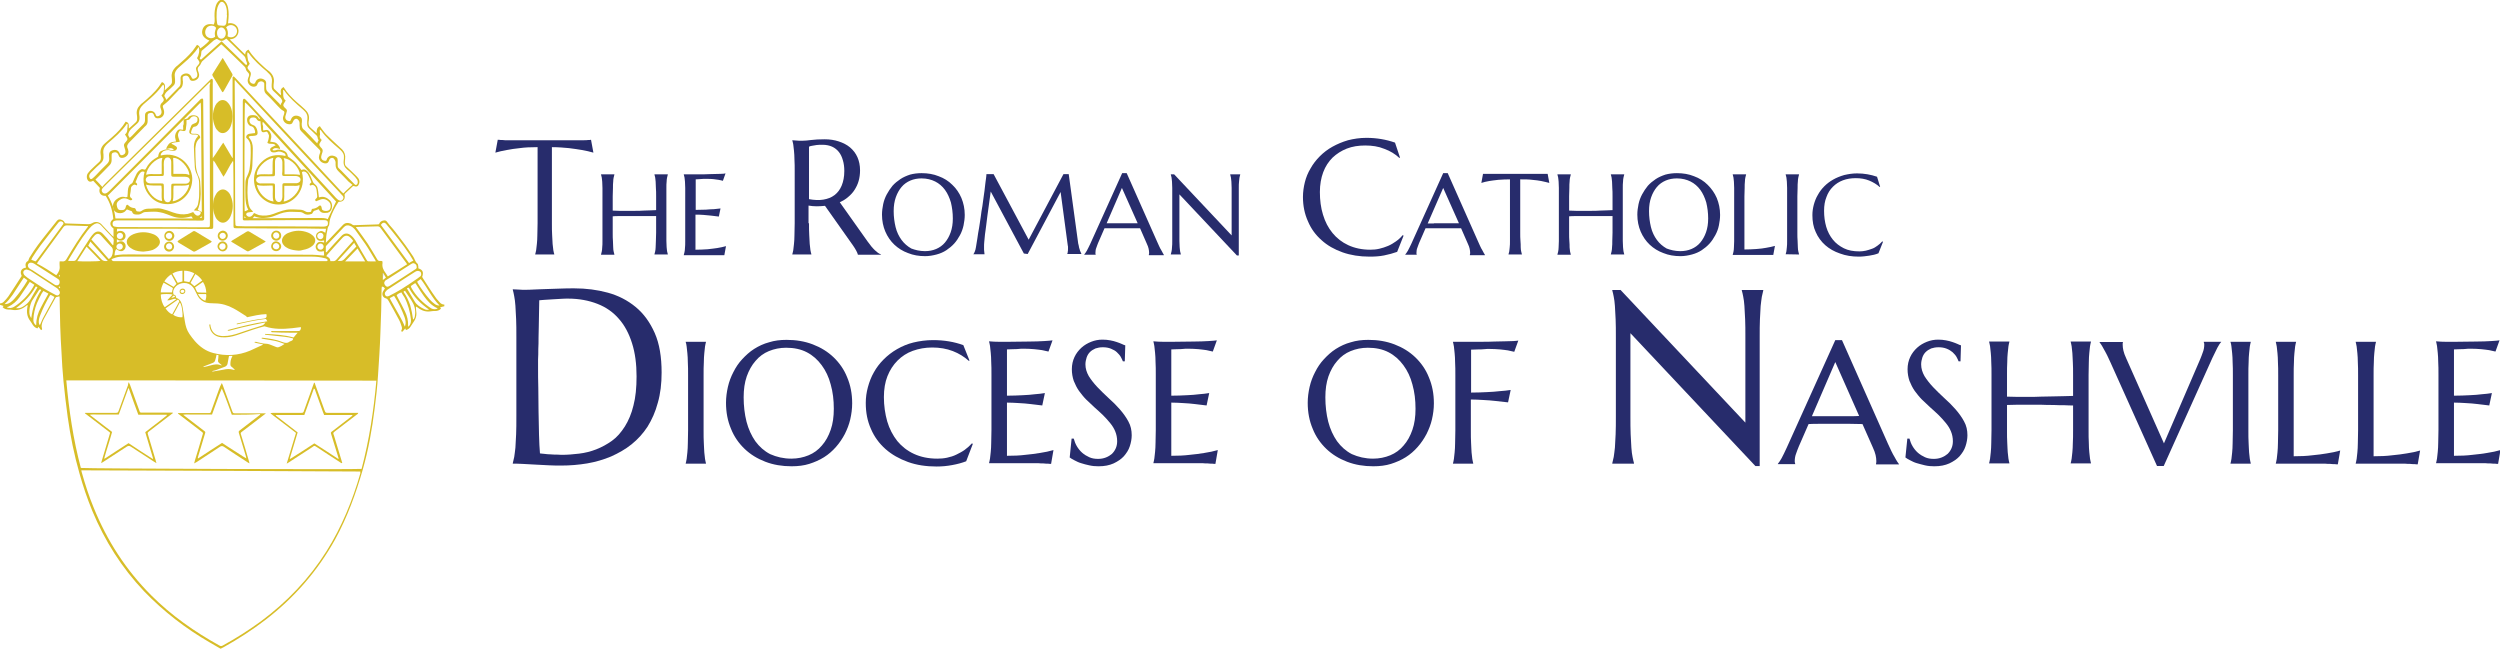 <svg xmlns="http://www.w3.org/2000/svg" viewBox="0 0 1048.2 272"><style type="text/css">  
	.st0{fill:#272C6C;}
	.st1{fill-rule:evenodd;clip-rule:evenodd;fill:#D7BD28;}
	.st2{fill-rule:evenodd;clip-rule:evenodd;fill:#919191;}
</style><path class="st0" d="M215 121.3c0.8 0 1.5 0.1 2.2 0.1 0.6 0 1.2 0.1 1.8 0.1 0.6 0 1.1 0 1.5 0 0.6 0 1.7 0 3.2-0.1 1.5-0.1 3.2-0.1 5.2-0.2 1.9-0.1 3.9-0.1 6-0.2 2.1-0.1 4-0.1 5.9-0.1 4.9 0 9.6 0.6 14 1.8 4.4 1.2 8.3 3.2 11.7 6 3.4 2.8 6 6.4 8 10.9 2 4.5 2.9 10.1 2.9 16.6 0 4.7-0.5 8.9-1.6 12.7 -1 3.8-2.5 7.1-4.3 10 -1.9 2.9-4.1 5.3-6.7 7.4 -2.6 2.1-5.5 3.7-8.6 5.1 -3.1 1.3-6.5 2.3-10 2.9 -3.6 0.6-7.2 0.9-11 0.9 -1.4 0-3 0-4.9-0.1 -1.9-0.1-3.8-0.2-5.8-0.3s-3.8-0.2-5.5-0.3c-1.7-0.1-3-0.1-4-0.1v-0.2c0.2-0.7 0.4-1.6 0.6-2.6 0.2-1.1 0.3-2.4 0.5-3.9 0.1-1.6 0.2-3.4 0.3-5.6 0.1-2.2 0.1-4.7 0.1-7.6v-33.1c0-2.9 0-5.4-0.1-7.6 -0.1-2.2-0.2-4.1-0.3-5.6 -0.1-1.6-0.3-2.9-0.5-4 -0.2-1.1-0.4-2-0.6-2.7V121.3zM226.1 125.9c-0.1 3.8-0.1 7.5-0.2 11 0 1.5-0.1 3.1-0.1 4.7 0 1.6 0 3.2-0.1 4.7 0 1.5 0 3-0.1 4.4 0 1.4 0 2.7 0 3.7 0 2.3 0 5 0.1 8.2 0 3.2 0.1 6.5 0.1 9.9 0.1 3.4 0.1 6.6 0.2 9.8 0.1 3.1 0.2 5.7 0.4 7.8 0.5 0.1 1.1 0.1 1.9 0.2 0.8 0.1 1.6 0.2 2.5 0.2 0.9 0.1 1.7 0.1 2.6 0.1 0.8 0 1.6 0.1 2.1 0.1 2.4 0 4.8-0.2 7.3-0.5 2.5-0.3 4.9-0.9 7.2-1.8 2.3-0.9 4.5-2.1 6.6-3.6 2.1-1.5 3.8-3.5 5.4-6 1.5-2.4 2.8-5.4 3.6-8.8 0.9-3.4 1.3-7.5 1.3-12.2 0-5.2-0.6-9.8-1.9-13.9 -1.3-4.1-3.1-7.5-5.5-10.2 -2.4-2.8-5.4-4.9-9-6.3 -3.6-1.4-7.7-2.2-12.3-2.2 -0.9 0-1.9 0-3.1 0.1 -1.2 0.1-2.3 0.1-3.4 0.2 -1.1 0.1-2.2 0.1-3.2 0.2C227.6 125.8 226.8 125.8 226.1 125.9z"/><path class="st0" d="M287.5 194.3c0.1-0.5 0.3-1.1 0.4-1.9 0.1-0.7 0.2-1.6 0.3-2.7 0.1-1.1 0.2-2.4 0.2-3.9 0-1.5 0.1-3.3 0.1-5.3v-23.2c0-2 0-3.8-0.1-5.3 0-1.5-0.1-2.8-0.2-3.9 -0.1-1.1-0.2-2-0.3-2.8 -0.1-0.7-0.2-1.4-0.4-1.9v-0.1h8.5v0.1c-0.1 0.5-0.3 1.1-0.4 1.9 -0.1 0.7-0.2 1.7-0.3 2.8 -0.1 1.1-0.2 2.4-0.2 3.9 -0.1 1.5-0.1 3.3-0.1 5.3v23.2c0 2 0 3.8 0.1 5.3 0.1 1.5 0.1 2.8 0.2 3.9 0.1 1.1 0.2 2 0.3 2.7 0.1 0.7 0.3 1.4 0.4 1.9v0.1h-8.5V194.3z"/><path class="st0" d="M329.8 142.5c4 0 7.6 0.6 11 1.9 3.4 1.3 6.3 3.1 8.7 5.4 2.4 2.3 4.4 5.1 5.7 8.4 1.4 3.3 2.1 6.9 2.1 10.9 0 2.3-0.3 4.5-0.8 6.7 -0.5 2.2-1.3 4.2-2.3 6.2 -1 1.9-2.2 3.7-3.7 5.4s-3.1 3.1-5 4.3c-1.9 1.2-4 2.1-6.2 2.8s-4.7 1-7.4 1c-4 0-7.6-0.6-11-1.9s-6.3-3.1-8.7-5.4c-2.4-2.3-4.4-5.1-5.7-8.4 -1.4-3.3-2.1-6.9-2.1-10.9 0-2.3 0.3-4.5 0.8-6.7 0.5-2.2 1.3-4.3 2.3-6.2 1-2 2.2-3.8 3.7-5.4 1.5-1.6 3.1-3.1 5-4.3 1.9-1.2 4-2.2 6.3-2.8C324.7 142.8 327.1 142.5 329.8 142.5zM331.8 192.3c2.6 0 5-0.5 7.2-1.4 2.2-0.9 4.1-2.3 5.6-4.1 1.6-1.8 2.8-4 3.7-6.6 0.9-2.6 1.3-5.5 1.3-8.8 0-3.7-0.4-7-1.3-10.2 -0.8-3.1-2.1-5.8-3.8-8.1 -1.7-2.3-3.7-4.1-6.2-5.4 -2.5-1.3-5.4-1.9-8.7-1.9 -2.6 0-5 0.5-7.2 1.4 -2.2 0.9-4.1 2.3-5.6 4.1 -1.6 1.8-2.8 4-3.7 6.5 -0.9 2.6-1.3 5.5-1.3 8.8 0 3.6 0.4 7 1.2 10.2 0.8 3.1 2.1 5.9 3.7 8.2 1.7 2.3 3.7 4.1 6.2 5.4C325.6 191.6 328.5 192.3 331.8 192.3z"/><path class="st0" d="M406.5 151.2l-0.3 0.1c-1.9-1.7-4.1-3.1-6.7-4.1 -2.6-1-5.5-1.5-8.6-1.5 -3 0-5.7 0.5-8.2 1.4 -2.5 0.9-4.6 2.3-6.4 4.1 -1.8 1.8-3.2 4-4.2 6.5s-1.5 5.5-1.5 8.8c0 3.6 0.5 7 1.4 10.2 0.9 3.1 2.4 5.9 4.2 8.2 1.9 2.3 4.2 4.1 7 5.4 2.8 1.3 6.1 2 9.8 2 1.4 0 2.7-0.1 4.1-0.4s2.7-0.7 3.9-1.3c1.2-0.6 2.4-1.2 3.5-2 1.1-0.8 2.1-1.7 3-2.7l0.4 0.2 -2.8 7.3c-1.8 0.7-3.7 1.2-5.9 1.6 -2.1 0.4-4.3 0.6-6.5 0.6 -4.4 0-8.4-0.6-12-1.9s-6.8-3.1-9.4-5.4c-2.6-2.3-4.7-5.1-6.1-8.4 -1.5-3.3-2.2-6.9-2.2-10.9 0-2.3 0.3-4.5 0.9-6.7 0.6-2.2 1.4-4.3 2.5-6.2 1.1-2 2.5-3.8 4.1-5.4 1.6-1.6 3.5-3.1 5.6-4.3 2.1-1.2 4.4-2.2 6.9-2.8s5.3-1 8.2-1c4.6 0 8.8 0.7 12.7 2.1L406.5 151.2z"/><path class="st0" d="M423.4 143.3c2.9 0 5.6-0.1 8.1-0.1 2.4 0 4.5-0.1 6.3-0.2 1.7-0.1 2.9-0.2 3.5-0.3l-1.7 4.7c-0.8-0.2-1.7-0.4-2.7-0.6 -0.9-0.1-2-0.3-3.3-0.4 -1.3-0.1-2.8-0.2-4.5-0.2 -0.6 0-1.3 0-2 0.1s-1.6 0.1-2.3 0.1c-0.9 0-1.7 0.1-2.6 0.1v19.4c2.4 0 4.7-0.1 6.6-0.2 2-0.1 3.6-0.2 5-0.4 1.6-0.1 3-0.3 4.3-0.5l-1.1 5.2c-1.6-0.2-3.3-0.4-5-0.6 -1.5-0.2-3.1-0.3-4.8-0.4 -1.7-0.1-3.4-0.2-5-0.2v22.3c2.8 0 5.4-0.1 7.7-0.4 2.3-0.2 4.4-0.5 6.2-0.8 2-0.3 3.9-0.7 5.6-1.2l-1 5.8c-0.3 0-0.7 0-1.3-0.1 -0.6 0-1.2 0-1.9-0.1 -0.7 0-1.4 0-2.2-0.1 -0.8 0-1.5 0-2.2 0 -0.7 0-1.3 0-1.8 0 -0.5 0-0.9 0-1.2 0h-15.4v-0.1c0.1-0.5 0.3-1.1 0.4-1.9 0.1-0.7 0.2-1.6 0.3-2.7 0.1-1.1 0.2-2.4 0.2-3.9 0-1.5 0.1-3.3 0.1-5.3v-23.2c0-2 0-3.8-0.1-5.3 0-1.5-0.1-2.8-0.2-3.9 -0.1-1.1-0.2-2-0.3-2.8s-0.3-1.4-0.4-1.9v-0.1C417.5 143.4 420.5 143.3 423.4 143.3z"/><path class="st0" d="M471.6 151.5h-0.8c-0.2-0.5-0.5-1.2-0.9-1.9 -0.4-0.7-1-1.3-1.6-1.9s-1.5-1.1-2.5-1.5c-1-0.4-2.1-0.6-3.4-0.6 -1.2 0-2.2 0.2-3.1 0.5 -0.9 0.4-1.7 0.9-2.3 1.5s-1.1 1.4-1.4 2.3c-0.3 0.9-0.5 1.9-0.5 2.9 0 1.7 0.5 3.3 1.4 4.9 1 1.6 2.2 3.1 3.6 4.6 1.4 1.5 3 3 4.7 4.6 1.7 1.5 3.3 3.1 4.7 4.7 1.4 1.6 2.7 3.4 3.6 5.1 1 1.8 1.4 3.7 1.4 5.8 0 1.5-0.3 3.1-0.8 4.6 -0.5 1.6-1.4 2.9-2.5 4.2 -1.1 1.2-2.6 2.2-4.3 3 -1.8 0.8-3.8 1.2-6.3 1.2 -1.4 0-2.6-0.1-3.9-0.4 -1.2-0.2-2.3-0.6-3.4-0.9s-2-0.8-2.8-1.2c-0.8-0.4-1.5-0.8-2-1.2l0.8-7.9h0.9c0.3 1.1 0.7 2.2 1.3 3.2 0.6 1 1.3 1.9 2.2 2.7 0.9 0.8 1.9 1.4 3 1.9 1.1 0.5 2.3 0.7 3.7 0.7 1.2 0 2.3-0.2 3.3-0.6 1-0.4 1.8-0.9 2.5-1.5 0.7-0.7 1.2-1.4 1.6-2.3 0.4-0.9 0.6-1.9 0.6-3 0-1.5-0.3-2.9-0.8-4.1 -0.5-1.3-1.3-2.5-2.2-3.6 -0.9-1.1-1.9-2.2-3-3.3 -1.1-1.1-2.3-2.1-3.5-3.2 -1.2-1.1-2.3-2.2-3.5-3.3 -1.1-1.1-2.1-2.4-3-3.6 -0.9-1.3-1.6-2.7-2.2-4.2 -0.5-1.5-0.8-3.1-0.8-4.9 0-1.9 0.4-3.6 1.1-5.1 0.7-1.5 1.7-2.8 2.9-3.9 1.2-1.1 2.6-1.9 4.1-2.5 1.5-0.6 3.1-0.9 4.7-0.9 1.2 0 2.3 0.1 3.3 0.3 1 0.2 1.9 0.4 2.7 0.7 0.8 0.3 1.5 0.5 2.1 0.8 0.6 0.3 1.1 0.5 1.5 0.6L471.6 151.5z"/><path class="st0" d="M492.3 143.3c2.9 0 5.6-0.1 8.1-0.1 2.4 0 4.5-0.1 6.3-0.2 1.7-0.1 2.9-0.2 3.5-0.3l-1.7 4.7c-0.8-0.2-1.7-0.4-2.7-0.6 -0.9-0.1-2-0.3-3.3-0.4 -1.3-0.1-2.8-0.2-4.5-0.2 -0.6 0-1.3 0-2 0.1s-1.6 0.1-2.3 0.1c-0.9 0-1.7 0.1-2.6 0.1v19.4c2.4 0 4.7-0.1 6.6-0.2 2-0.1 3.6-0.2 5-0.4 1.6-0.1 3-0.3 4.3-0.5l-1.1 5.2c-1.6-0.2-3.3-0.4-5-0.6 -1.5-0.2-3.1-0.3-4.8-0.4 -1.7-0.1-3.4-0.2-5-0.2v22.3c2.8 0 5.4-0.1 7.7-0.4 2.3-0.2 4.4-0.5 6.2-0.8 2-0.3 3.9-0.7 5.6-1.2l-1 5.8c-0.3 0-0.7 0-1.3-0.1 -0.6 0-1.2 0-1.9-0.1 -0.7 0-1.4 0-2.2-0.1 -0.8 0-1.5 0-2.2 0 -0.7 0-1.3 0-1.8 0 -0.5 0-0.9 0-1.2 0h-15.4v-0.1c0.1-0.5 0.3-1.1 0.4-1.9 0.1-0.7 0.2-1.6 0.3-2.7 0.1-1.1 0.2-2.4 0.2-3.9 0-1.5 0.1-3.3 0.1-5.3v-23.2c0-2 0-3.8-0.1-5.3 0-1.5-0.1-2.8-0.2-3.9 -0.1-1.1-0.2-2-0.3-2.8s-0.3-1.4-0.4-1.9v-0.1C486.4 143.4 489.4 143.3 492.3 143.3z"/><path class="st0" d="M573.7 142.5c4 0 7.6 0.6 11 1.9 3.4 1.3 6.3 3.1 8.7 5.4 2.4 2.3 4.4 5.1 5.7 8.4 1.4 3.3 2.1 6.9 2.1 10.9 0 2.3-0.3 4.5-0.8 6.7 -0.5 2.2-1.3 4.2-2.3 6.2 -1 1.9-2.2 3.7-3.7 5.4s-3.1 3.1-5 4.3c-1.9 1.2-4 2.1-6.2 2.8s-4.7 1-7.4 1c-4 0-7.6-0.6-11-1.9s-6.3-3.1-8.7-5.4c-2.4-2.3-4.4-5.1-5.7-8.4 -1.4-3.3-2.1-6.9-2.1-10.9 0-2.3 0.3-4.5 0.8-6.7 0.5-2.2 1.3-4.3 2.3-6.2 1-2 2.2-3.8 3.7-5.4 1.5-1.6 3.1-3.1 5-4.3 1.9-1.2 4-2.2 6.3-2.8C568.6 142.8 571.1 142.5 573.7 142.5zM575.7 192.3c2.6 0 5-0.5 7.2-1.4 2.2-0.9 4.1-2.3 5.6-4.1 1.6-1.8 2.8-4 3.7-6.6 0.9-2.6 1.3-5.5 1.3-8.8 0-3.7-0.4-7-1.3-10.2 -0.8-3.1-2.1-5.8-3.8-8.1 -1.7-2.3-3.7-4.1-6.2-5.4 -2.5-1.3-5.4-1.9-8.7-1.9 -2.6 0-5 0.5-7.2 1.4 -2.2 0.9-4.1 2.3-5.6 4.1 -1.6 1.8-2.8 4-3.7 6.5 -0.9 2.6-1.3 5.5-1.3 8.8 0 3.6 0.4 7 1.2 10.2 0.8 3.1 2.1 5.9 3.7 8.2 1.7 2.3 3.7 4.1 6.2 5.4C569.5 191.6 572.4 192.3 575.7 192.3z"/><path class="st0" d="M616.7 180.5c0 2 0 3.8 0.1 5.3 0.1 1.5 0.1 2.8 0.2 3.9 0.1 1.1 0.2 2 0.3 2.7 0.1 0.7 0.3 1.4 0.4 1.9v0.1h-8.5v-0.1c0.1-0.5 0.3-1.1 0.4-1.9 0.1-0.7 0.2-1.6 0.3-2.7 0.1-1.1 0.2-2.4 0.2-3.9 0-1.5 0.1-3.3 0.1-5.3v-23.2c0-2 0-3.8-0.1-5.3 0-1.5-0.1-2.8-0.2-3.9 -0.1-1.1-0.2-2-0.3-2.8s-0.3-1.4-0.4-1.9v-0.1c2 0 4 0 6 0 2 0 4 0 5.9 0 1.9 0 3.7 0 5.4-0.1 1.7 0 3.3-0.1 4.6-0.1s2.5-0.1 3.5-0.1c0.9-0.1 1.6-0.1 2-0.2l-1.7 4.7c-0.8-0.2-1.7-0.4-2.7-0.6 -0.9-0.1-2-0.3-3.3-0.4 -1.3-0.1-2.8-0.2-4.5-0.2 -0.6 0-1.3 0-2.1 0.1s-1.7 0.1-2.5 0.1c-0.9 0-1.9 0.1-3 0.1v18c2.4 0 4.7-0.1 6.7-0.2 2-0.1 3.8-0.2 5.3-0.4 1.7-0.1 3.3-0.3 4.6-0.5l-1.1 5.2c-1.8-0.2-3.6-0.4-5.4-0.6 -1.6-0.2-3.3-0.3-5.1-0.4 -1.8-0.1-3.5-0.2-5.1-0.2V180.5z"/><path class="st0" d="M679.4 121.5l52.4 55.7v-35.8c0-2.9 0-5.4-0.1-7.5 -0.1-2.2-0.2-4-0.3-5.6 -0.1-1.6-0.3-2.9-0.5-3.9 -0.2-1.1-0.4-1.9-0.6-2.6v-0.2h9v0.2c-0.2 0.7-0.4 1.6-0.6 2.6 -0.2 1.1-0.3 2.4-0.5 3.9 -0.1 1.6-0.2 3.4-0.3 5.6 -0.1 2.2-0.1 4.7-0.1 7.5v54h-1.8l-52.4-55.7v34.8c0 2.9 0 5.4 0.1 7.6 0.1 2.2 0.2 4 0.3 5.6 0.1 1.6 0.3 2.9 0.5 3.9 0.2 1.1 0.4 1.9 0.6 2.6v0.2h-9.1v-0.2c0.2-0.7 0.4-1.6 0.6-2.6 0.2-1.1 0.3-2.4 0.5-3.9 0.1-1.6 0.2-3.4 0.3-5.6 0.1-2.2 0.1-4.7 0.1-7.6v-33.1c0-2.9 0-5.4-0.1-7.5 -0.1-2.2-0.2-4-0.3-5.6 -0.1-1.6-0.3-2.9-0.5-3.9 -0.2-1.1-0.4-1.9-0.6-2.6v-0.2H679.4z"/><path class="st0" d="M786.6 194.4v-0.1c0-0.1 0.1-0.3 0.1-0.5 0-0.2 0-0.5 0-0.6 0-0.7-0.1-1.5-0.3-2.4 -0.2-0.9-0.6-2-1.2-3.3l-4.3-9.7c-1.3 0-3.1-0.1-5.3-0.1 -2.2 0-4.6 0-7.2 0 -1.9 0-3.7 0-5.4 0 -1.7 0-3.3 0-4.7 0.1l-4.1 9.4c-0.4 0.9-0.7 1.8-1.1 2.9 -0.4 1-0.6 2.1-0.6 3.2 0 0.3 0 0.6 0.1 0.8 0 0.2 0.1 0.3 0.1 0.4v0.1h-7.3v-0.1c0.4-0.5 1-1.3 1.6-2.4s1.3-2.6 2.1-4.3l20.4-45.2h2.8l19.3 43.5c0.5 1 0.9 2 1.4 3 0.5 1 0.9 1.8 1.4 2.6 0.4 0.8 0.8 1.4 1.1 1.9 0.3 0.5 0.6 0.9 0.7 1v0.1H786.6zM763.5 174.5c1.4 0 2.8 0 4.2 0 1.4 0 2.9 0 4.3 0 1.4 0 2.7 0 4 0 1.3 0 2.4 0 3.5-0.1l-10-22.6 -9.8 22.7H763.5z"/><path class="st0" d="M822 151.5h-0.8c-0.2-0.5-0.5-1.2-0.9-1.9 -0.4-0.7-1-1.3-1.6-1.9 -0.7-0.6-1.5-1.1-2.5-1.5 -1-0.4-2.1-0.6-3.4-0.6 -1.2 0-2.2 0.2-3.1 0.5 -0.9 0.4-1.7 0.9-2.3 1.5 -0.6 0.6-1.1 1.4-1.4 2.3 -0.3 0.9-0.5 1.9-0.5 2.9 0 1.7 0.5 3.3 1.4 4.9 1 1.6 2.2 3.1 3.6 4.6 1.4 1.5 3 3 4.7 4.6 1.7 1.5 3.3 3.1 4.7 4.7s2.7 3.4 3.6 5.1c1 1.8 1.4 3.7 1.4 5.8 0 1.5-0.3 3.1-0.8 4.6 -0.5 1.6-1.4 2.9-2.5 4.2 -1.1 1.2-2.6 2.2-4.3 3 -1.8 0.8-3.8 1.2-6.3 1.2 -1.4 0-2.6-0.1-3.9-0.4s-2.3-0.6-3.4-0.9 -2-0.8-2.8-1.2c-0.8-0.4-1.5-0.8-2-1.2l0.8-7.9h0.9c0.3 1.1 0.7 2.2 1.3 3.2 0.6 1 1.3 1.9 2.2 2.7 0.9 0.8 1.9 1.4 3 1.9 1.1 0.5 2.3 0.7 3.7 0.7 1.2 0 2.3-0.2 3.3-0.6 1-0.4 1.8-0.9 2.5-1.5 0.7-0.7 1.2-1.4 1.6-2.3 0.4-0.9 0.6-1.9 0.6-3 0-1.5-0.3-2.9-0.8-4.1 -0.5-1.3-1.3-2.5-2.2-3.6s-1.9-2.2-3-3.3c-1.1-1.1-2.3-2.1-3.5-3.2 -1.2-1.1-2.3-2.2-3.5-3.3 -1.1-1.1-2.1-2.4-3-3.6 -0.9-1.3-1.6-2.7-2.2-4.2 -0.5-1.5-0.8-3.1-0.8-4.9 0-1.9 0.4-3.6 1.1-5.1 0.7-1.5 1.7-2.8 2.9-3.9 1.2-1.1 2.6-1.9 4.1-2.5 1.5-0.6 3.1-0.9 4.7-0.9 1.2 0 2.3 0.1 3.3 0.3 1 0.2 1.9 0.4 2.7 0.7 0.8 0.3 1.5 0.5 2.1 0.8 0.6 0.3 1.1 0.5 1.5 0.6L822 151.5z"/><path class="st0" d="M869.2 170c-0.9 0-2.1 0-3.6-0.1 -1.4 0-3 0-4.6-0.1 -1.7 0-3.4 0-5.2-0.1 -1.8 0-3.6 0-5.3 0 -1.7 0-3.4 0-4.9 0 -1.6 0-2.9 0.1-4.1 0.1v10.6c0 2 0 3.8 0.1 5.3 0.1 1.5 0.1 2.8 0.2 3.9 0.1 1.1 0.2 2 0.3 2.7 0.1 0.7 0.3 1.4 0.4 1.9v0.1h-8.5v-0.1c0.1-0.5 0.3-1.1 0.4-1.9 0.1-0.7 0.2-1.6 0.3-2.7 0.1-1.1 0.2-2.4 0.2-3.9 0-1.5 0.1-3.3 0.1-5.3v-23.2c0-2 0-3.8-0.1-5.3 0-1.5-0.1-2.8-0.2-3.9 -0.1-1.1-0.2-2-0.3-2.8 -0.1-0.7-0.3-1.4-0.4-1.9v-0.1h8.5v0.1c-0.1 0.5-0.3 1.1-0.4 1.9 -0.1 0.7-0.2 1.7-0.3 2.8 -0.1 1.1-0.2 2.4-0.2 3.9 -0.1 1.5-0.1 3.3-0.1 5.3v9.1c1.2 0 2.6 0.1 4.2 0.1 1.6 0 3.2 0 4.9 0 1.7 0 3.4 0 5.2-0.1 1.8 0 3.5-0.1 5.1-0.1 1.6 0 3.2-0.1 4.6-0.1 1.4 0 2.7-0.1 3.7-0.1v-8.8c0-2 0-3.8-0.1-5.3 -0.1-1.5-0.1-2.8-0.2-3.9 -0.1-1.1-0.2-2-0.3-2.8 -0.1-0.7-0.3-1.4-0.4-1.9v-0.1h8.5v0.1c-0.1 0.5-0.3 1.1-0.4 1.9 -0.1 0.7-0.2 1.7-0.3 2.8 -0.1 1.1-0.2 2.4-0.2 3.9 0 1.5-0.1 3.3-0.1 5.3v23.2c0 2 0 3.8 0.1 5.3 0 1.5 0.1 2.8 0.2 3.9 0.1 1.1 0.2 2 0.3 2.7 0.1 0.7 0.3 1.4 0.4 1.9v0.1h-8.5v-0.1c0.1-0.5 0.3-1.1 0.4-1.9 0.1-0.7 0.2-1.6 0.3-2.7 0.1-1.1 0.2-2.4 0.2-3.9 0.1-1.5 0.1-3.3 0.1-5.3V170z"/><path class="st0" d="M890.1 143.4v0.1c0 0.1-0.1 0.3-0.1 0.5 0 0.2 0 0.5 0 0.6 0 0.7 0.1 1.5 0.3 2.4 0.2 0.9 0.6 2 1.2 3.3l15.8 35.6 15.2-35.3c0.4-0.9 0.7-1.8 1.1-2.9 0.4-1 0.6-2.1 0.6-3.2 0-0.3 0-0.5-0.1-0.7s-0.1-0.4-0.1-0.4v-0.1h7.3v0.1c-0.5 0.5-1 1.3-1.6 2.4 -0.6 1.2-1.3 2.6-2.1 4.3l-20.4 45.3h-2.8L884.9 152c-0.5-1-0.9-2-1.4-3 -0.5-0.9-0.9-1.8-1.4-2.6 -0.4-0.8-0.8-1.4-1.1-1.9 -0.3-0.5-0.6-0.9-0.7-1v-0.1H890.1z"/><path class="st0" d="M935.2 194.3c0.1-0.5 0.3-1.1 0.4-1.9 0.1-0.7 0.2-1.6 0.3-2.7 0.1-1.1 0.2-2.4 0.2-3.9 0-1.5 0.1-3.3 0.1-5.3v-23.2c0-2 0-3.8-0.1-5.3 0-1.5-0.1-2.8-0.2-3.9 -0.1-1.1-0.2-2-0.3-2.8s-0.2-1.4-0.4-1.9v-0.1h8.5v0.1c-0.1 0.5-0.3 1.1-0.4 1.9 -0.1 0.7-0.2 1.7-0.3 2.8 -0.1 1.1-0.2 2.4-0.2 3.9 -0.1 1.5-0.1 3.3-0.1 5.3v23.2c0 2 0 3.8 0.1 5.3 0.1 1.5 0.1 2.8 0.2 3.9 0.1 1.1 0.2 2 0.3 2.7 0.1 0.7 0.3 1.4 0.4 1.9v0.1h-8.5V194.3z"/><path class="st0" d="M961.7 191.3c2.8 0 5.4-0.1 7.7-0.4 2.3-0.2 4.4-0.5 6.2-0.8 2-0.3 3.9-0.7 5.6-1.2l-1 5.8c-0.3 0-0.7 0-1.3-0.1 -0.6 0-1.2 0-1.9-0.1 -0.7 0-1.4 0-2.2-0.1 -0.8 0-1.5 0-2.2 0 -0.7 0-1.3 0-1.8 0 -0.5 0-0.9 0-1.2 0h-15.4v-0.1c0.1-0.5 0.3-1.1 0.4-1.9 0.1-0.7 0.2-1.6 0.3-2.7 0.1-1.1 0.2-2.4 0.2-3.9 0-1.5 0.1-3.3 0.1-5.3v-23.2c0-2 0-3.8-0.1-5.3 0-1.5-0.1-2.8-0.2-3.9 -0.1-1.1-0.2-2-0.3-2.8 -0.1-0.7-0.3-1.4-0.4-1.9v-0.1h8.5v0.1c-0.1 0.5-0.3 1.1-0.4 1.9 -0.1 0.7-0.2 1.7-0.3 2.8 -0.1 1.1-0.2 2.4-0.2 3.9 -0.1 1.5-0.1 3.3-0.1 5.3V191.3z"/><path class="st0" d="M995.2 191.3c2.8 0 5.4-0.1 7.7-0.4 2.3-0.2 4.4-0.5 6.2-0.8 2-0.3 3.9-0.7 5.6-1.2l-1 5.8c-0.3 0-0.7 0-1.3-0.1 -0.6 0-1.2 0-1.9-0.1 -0.7 0-1.4 0-2.2-0.1 -0.8 0-1.5 0-2.2 0 -0.7 0-1.3 0-1.8 0 -0.5 0-0.9 0-1.2 0h-15.4v-0.1c0.1-0.5 0.3-1.1 0.4-1.9 0.1-0.7 0.2-1.6 0.3-2.7 0.1-1.1 0.2-2.4 0.2-3.9 0-1.5 0.1-3.3 0.1-5.3v-23.2c0-2 0-3.8-0.1-5.3 0-1.5-0.1-2.8-0.2-3.9 -0.1-1.1-0.2-2-0.3-2.8 -0.1-0.7-0.3-1.4-0.4-1.9v-0.1h8.5v0.1c-0.1 0.5-0.3 1.1-0.4 1.9 -0.1 0.7-0.2 1.7-0.3 2.8 -0.1 1.1-0.2 2.4-0.2 3.9 -0.1 1.5-0.1 3.3-0.1 5.3V191.3z"/><path class="st0" d="M1030.1 143.3c2.9 0 5.6-0.1 8.1-0.1s4.5-0.1 6.3-0.2c1.7-0.1 2.9-0.2 3.5-0.3l-1.7 4.7c-0.8-0.2-1.7-0.4-2.7-0.6 -0.9-0.1-2-0.3-3.3-0.4 -1.3-0.1-2.8-0.2-4.5-0.2 -0.6 0-1.3 0-2 0.1s-1.6 0.1-2.3 0.1c-0.9 0-1.7 0.1-2.6 0.1v19.4c2.4 0 4.7-0.1 6.6-0.2 2-0.1 3.6-0.2 5-0.4 1.6-0.1 3-0.3 4.3-0.5l-1.1 5.2c-1.6-0.2-3.3-0.4-5-0.6 -1.5-0.2-3.1-0.3-4.8-0.4 -1.7-0.1-3.4-0.2-5-0.2v22.3c2.8 0 5.4-0.1 7.7-0.4 2.3-0.2 4.4-0.5 6.2-0.8 2-0.3 3.9-0.7 5.6-1.2l-1 5.8c-0.3 0-0.7 0-1.3-0.1 -0.6 0-1.2 0-1.9-0.1 -0.7 0-1.4 0-2.2-0.1 -0.8 0-1.5 0-2.2 0 -0.7 0-1.3 0-1.8 0 -0.5 0-0.9 0-1.2 0h-15.4v-0.1c0.1-0.5 0.3-1.1 0.4-1.9 0.1-0.7 0.2-1.6 0.3-2.7 0.1-1.1 0.2-2.4 0.2-3.9 0-1.5 0.1-3.3 0.1-5.3v-23.2c0-2 0-3.8-0.1-5.3 0-1.5-0.1-2.8-0.2-3.9 -0.1-1.1-0.2-2-0.3-2.8 -0.1-0.7-0.3-1.4-0.4-1.9v-0.1C1024.2 143.4 1027.1 143.3 1030.1 143.3z"/><path class="st0" d="M225.1 61.7c-2.6 0-5 0.1-7.1 0.4 -2.1 0.2-3.9 0.5-5.5 0.8 -1.8 0.3-3.4 0.7-4.8 1.1l1-5.4c0.3 0 0.7 0 1.2 0.1 0.5 0 1.1 0 1.8 0.1 0.7 0 1.3 0 2.1 0 0.7 0 1.4 0 2.1 0 0.6 0 1.2 0 1.7 0 0.5 0 0.9 0 1.1 0h19.1c0.2 0 0.6 0 1.1 0 0.5 0 1.1 0 1.7 0 0.6 0 1.3 0 2.1 0 0.7 0 1.4 0 2.1 0 0.7 0 1.3 0 1.8-0.1 0.5 0 0.9 0 1.2-0.1l1 5.4c-1.4-0.4-3-0.8-4.8-1.1 -1.5-0.3-3.4-0.5-5.5-0.8 -2.1-0.2-4.5-0.4-7.1-0.4v31.9c0 1.9 0 3.5 0.1 5 0.1 1.4 0.1 2.6 0.2 3.7 0.1 1 0.2 1.9 0.3 2.6 0.1 0.7 0.3 1.3 0.4 1.7v0.1h-8v-0.1c0.1-0.5 0.3-1 0.4-1.7 0.1-0.7 0.2-1.5 0.3-2.6 0.1-1 0.2-2.2 0.2-3.7 0-1.4 0.1-3.1 0.1-5V61.7z"/><path class="st0" d="M275.1 90.6c-0.6 0-1.4 0-2.3 0 -0.9 0-2 0-3.1 0 -1.1 0-2.2 0-3.4 0 -1.2 0-2.4 0-3.5 0s-2.2 0-3.2 0c-1 0-1.9 0-2.7 0.1v6.9c0 1.3 0 2.5 0.1 3.5 0 1 0.1 1.8 0.1 2.6s0.1 1.3 0.2 1.8c0.1 0.5 0.2 0.9 0.3 1.2v0.1h-5.6v-0.1c0.1-0.3 0.2-0.7 0.3-1.2 0.1-0.5 0.2-1.1 0.2-1.8 0.1-0.7 0.1-1.6 0.1-2.6s0-2.1 0-3.5V82.3c0-1.3 0-2.5 0-3.5 0-1-0.1-1.8-0.1-2.6 -0.1-0.7-0.1-1.3-0.2-1.8 -0.1-0.5-0.2-0.9-0.3-1.2v-0.1h5.6v0.1c-0.1 0.3-0.2 0.7-0.3 1.2 -0.1 0.5-0.2 1.1-0.2 1.8 -0.1 0.7-0.1 1.6-0.1 2.6 0 1-0.1 2.1-0.1 3.5v6c0.8 0 1.7 0.1 2.8 0.1 1 0 2.1 0 3.2 0 1.1 0 2.3 0 3.4 0 1.2 0 2.3 0 3.4-0.1 1.1 0 2.1-0.1 3-0.1 0.9 0 1.8-0.1 2.4-0.1v-5.8c0-1.3 0-2.5-0.1-3.5 0-1-0.1-1.8-0.1-2.6 -0.1-0.7-0.1-1.3-0.2-1.8 -0.1-0.5-0.2-0.9-0.3-1.2v-0.1h5.6v0.1c-0.1 0.3-0.2 0.7-0.3 1.2 -0.1 0.5-0.2 1.1-0.2 1.8 -0.1 0.7-0.1 1.6-0.1 2.6 0 1 0 2.1 0 3.5v15.2c0 1.3 0 2.5 0 3.5s0.1 1.8 0.1 2.6c0.1 0.7 0.1 1.3 0.2 1.8 0.1 0.5 0.2 0.9 0.3 1.2v0.1h-5.6v-0.1c0.1-0.3 0.2-0.7 0.3-1.2 0.1-0.5 0.2-1.1 0.2-1.8s0.1-1.6 0.1-2.6 0.1-2.1 0.1-3.5V90.6z"/><path class="st0" d="M292.5 73.1c1.9 0 3.7 0 5.3-0.1 1.6 0 3-0.1 4.1-0.1s1.9-0.1 2.3-0.2l-1.1 3.1c-0.5-0.1-1.1-0.3-1.8-0.4 -0.6-0.1-1.3-0.2-2.2-0.3s-1.8-0.1-2.9-0.1c-0.4 0-0.8 0-1.3 0 -0.5 0-1 0.1-1.5 0.1 -0.6 0-1.1 0.1-1.7 0.1v12.8c1.6 0 3.1-0.1 4.3-0.1 1.3-0.1 2.4-0.2 3.3-0.2 1.1-0.1 2-0.2 2.8-0.3l-0.7 3.4c-1.1-0.1-2.2-0.3-3.3-0.4 -1-0.1-2-0.2-3.2-0.3 -1.1-0.1-2.2-0.1-3.3-0.1v14.7c1.8 0 3.5-0.1 5.1-0.2 1.5-0.2 2.9-0.3 4-0.5 1.3-0.2 2.6-0.5 3.7-0.8l-0.7 3.8c-0.2 0-0.5 0-0.8 0 -0.4 0-0.8 0-1.3 0 -0.5 0-0.9 0-1.4 0 -0.5 0-1 0-1.4 0 -0.5 0-0.9 0-1.2 0 -0.4 0-0.6 0-0.8 0h-10.1v-0.1c0.1-0.3 0.2-0.7 0.3-1.2 0.1-0.5 0.2-1.1 0.2-1.8 0.1-0.7 0.1-1.6 0.1-2.6s0-2.1 0-3.5V82.3c0-1.3 0-2.5 0-3.5 0-1-0.1-1.8-0.1-2.6 -0.1-0.7-0.1-1.3-0.2-1.8 -0.1-0.5-0.2-0.9-0.3-1.2v-0.1C288.7 73.1 290.6 73.1 292.5 73.1z"/><path class="st0" d="M339.2 93.6c0 1.9 0 3.5 0.1 5 0.1 1.4 0.1 2.6 0.2 3.7 0.1 1 0.2 1.9 0.3 2.6 0.1 0.7 0.3 1.3 0.4 1.7v0.1h-8v-0.1c0.1-0.5 0.3-1 0.4-1.7 0.1-0.7 0.2-1.5 0.3-2.6 0.1-1 0.2-2.2 0.2-3.7 0-1.4 0.1-3.1 0.1-5V71.9c0-1.9 0-3.5-0.1-5 0-1.4-0.1-2.6-0.2-3.7 -0.1-1-0.2-1.9-0.3-2.6 -0.1-0.7-0.3-1.3-0.4-1.7v-0.1c0.4 0 0.9 0.1 1.4 0.1 0.4 0 0.9 0.1 1.4 0.1 0.5 0 1.1 0 1.6 0 0.9 0 2-0.1 3.5-0.3 1.5-0.2 3.4-0.3 5.7-0.3 2.1 0 4.1 0.3 5.9 0.9 1.8 0.6 3.4 1.4 4.7 2.5 1.3 1.1 2.4 2.5 3.1 4.1 0.7 1.6 1.1 3.4 1.1 5.5 0 1.6-0.2 3.1-0.6 4.5 -0.4 1.4-1 2.6-1.7 3.7 -0.7 1.1-1.6 2.1-2.7 3 -1 0.9-2.2 1.6-3.5 2.2l11.7 16.5c0.6 0.8 1.1 1.5 1.6 2.1 0.5 0.6 1 1.1 1.4 1.5 0.5 0.4 0.9 0.8 1.3 1.1 0.4 0.3 0.9 0.5 1.3 0.7v0.1h-9.7c-0.1-0.4-0.3-1-0.7-1.7 -0.4-0.7-0.8-1.4-1.3-2.1l-11.8-16.7c-1.1 0.1-2.2 0.2-3.4 0.2s-2.3-0.1-3.5-0.3V93.6zM339.2 83.5c2.2 0.4 4.2 0.5 6 0.2 1.8-0.3 3.4-0.9 4.7-1.9 1.3-1 2.3-2.3 3-4 0.7-1.7 1.1-3.7 1.1-6.1 0-1.7-0.2-3.2-0.6-4.5 -0.4-1.4-0.9-2.5-1.7-3.5 -0.7-0.9-1.7-1.7-2.8-2.2 -1.1-0.5-2.5-0.8-4-0.8 -1 0-1.8 0-2.5 0.1 -0.7 0.1-1.3 0.2-1.8 0.3 -0.6 0.1-1.1 0.2-1.4 0.4V83.5z"/><path class="st0" d="M386.4 72.6c2.6 0 5 0.4 7.2 1.3 2.2 0.8 4.1 2 5.7 3.6 1.6 1.5 2.9 3.4 3.8 5.5 0.9 2.2 1.4 4.5 1.4 7.1 0 1.5-0.2 2.9-0.5 4.4 -0.3 1.4-0.8 2.8-1.5 4.1 -0.7 1.3-1.5 2.5-2.4 3.5 -1 1.1-2.1 2-3.3 2.8s-2.6 1.4-4.1 1.8c-1.5 0.4-3.1 0.7-4.8 0.7 -2.6 0-5-0.4-7.2-1.3 -2.2-0.8-4.1-2-5.7-3.5 -1.6-1.5-2.9-3.4-3.8-5.5 -0.9-2.1-1.4-4.5-1.4-7.1 0-1.5 0.2-2.9 0.5-4.4 0.3-1.4 0.8-2.8 1.5-4.1 0.7-1.3 1.5-2.5 2.4-3.6 1-1.1 2.1-2 3.3-2.8s2.6-1.4 4.1-1.9C383.1 72.8 384.7 72.6 386.4 72.6zM387.8 105.3c1.7 0 3.3-0.3 4.7-0.9s2.7-1.5 3.7-2.7c1-1.2 1.8-2.6 2.4-4.3 0.6-1.7 0.9-3.6 0.9-5.8 0-2.4-0.3-4.6-0.8-6.7 -0.6-2-1.4-3.8-2.5-5.3 -1.1-1.5-2.5-2.7-4.1-3.5s-3.5-1.3-5.7-1.3c-1.7 0-3.3 0.3-4.7 0.9 -1.4 0.6-2.7 1.5-3.7 2.7 -1 1.2-1.8 2.6-2.4 4.3 -0.6 1.7-0.9 3.6-0.9 5.8 0 2.4 0.3 4.6 0.8 6.7 0.5 2.1 1.4 3.9 2.5 5.4 1.1 1.5 2.5 2.7 4.1 3.6C383.7 104.8 385.6 105.3 387.8 105.3z"/><path class="st0" d="M408.1 106.6c0.2-0.2 0.4-0.6 0.6-1.1 0.2-0.5 0.4-1.1 0.5-1.9 0.2-1.1 0.4-2.3 0.6-3.7 0.2-1.4 0.4-2.8 0.7-4.3 0.2-1.5 0.5-3 0.7-4.6s0.4-3.1 0.7-4.6c0.2-1.5 0.4-3 0.6-4.4 0.2-1.4 0.4-2.7 0.5-3.9s0.3-2.2 0.4-3.1c0.1-0.9 0.2-1.5 0.2-2h3l14.7 27.5 14.6-27.5h2.2l3.8 27.8c0.1 0.9 0.2 1.6 0.4 2.2 0.1 0.6 0.2 1.2 0.4 1.6 0.1 0.4 0.2 0.8 0.4 1.1 0.1 0.3 0.2 0.5 0.3 0.7v0.1h-5.9v-0.1c0.1-0.2 0.2-0.5 0.2-0.8 0.1-0.4 0.1-0.9 0.1-1.4 0-0.2 0-0.4 0-0.6 0-0.2 0-0.4-0.1-0.7l-3-22.4 -13.8 26 -1.6-0.2 -13.9-26c-0.5 3.7-1 7.1-1.4 10.2 -0.2 1.3-0.3 2.7-0.5 4 -0.2 1.3-0.3 2.6-0.5 3.7 -0.1 1.2-0.2 2.2-0.3 3.1 -0.1 0.9-0.1 1.5-0.1 2 0 0.5 0 1 0 1.4s0.1 0.7 0.1 1c0 0.3 0.1 0.6 0.1 0.9L408.1 106.6 408.1 106.6z"/><path class="st0" d="M481.7 106.7L481.7 106.7c0-0.2 0.1-0.3 0.1-0.4 0-0.2 0-0.3 0-0.4 0-0.5-0.1-1-0.2-1.6 -0.1-0.6-0.4-1.3-0.8-2.2l-2.8-6.4c-0.9 0-2 0-3.5 0 -1.4 0-3 0-4.7 0 -1.2 0-2.4 0-3.6 0s-2.2 0-3.1 0l-2.7 6.2c-0.2 0.6-0.5 1.2-0.7 1.9 -0.3 0.7-0.4 1.4-0.4 2.1 0 0.2 0 0.4 0 0.5 0 0.1 0.1 0.2 0.1 0.3v0.1h-4.8v-0.1c0.3-0.3 0.6-0.8 1.1-1.6 0.4-0.8 0.9-1.7 1.4-2.8l13.4-29.7h1.9l12.7 28.6c0.3 0.7 0.6 1.3 0.9 2s0.6 1.2 0.9 1.7c0.3 0.5 0.5 0.9 0.7 1.3s0.4 0.6 0.4 0.7v0.1H481.7zM466.5 93.6c0.9 0 1.8 0 2.8 0 1 0 1.9 0 2.8 0 0.9 0 1.8 0 2.6 0 0.8 0 1.6 0 2.3 0l-6.6-14.8L464 93.6H466.5z"/><path class="st0" d="M492.3 73.1l24.1 25.6V82.3c0-1.3 0-2.5 0-3.5 0-1-0.1-1.8-0.1-2.6 -0.1-0.7-0.1-1.3-0.2-1.8 -0.1-0.5-0.2-0.9-0.3-1.2v-0.1h4.2v0.1c-0.1 0.3-0.2 0.7-0.3 1.2 -0.1 0.5-0.1 1.1-0.2 1.8 -0.1 0.7-0.1 1.6-0.1 2.6 0 1 0 2.1 0 3.5v24.8h-0.8l-24.1-25.6v16c0 1.3 0 2.5 0 3.5s0.1 1.8 0.1 2.6c0.1 0.7 0.1 1.3 0.2 1.8s0.2 0.9 0.3 1.2v0.1h-4.2v-0.1c0.1-0.3 0.2-0.7 0.3-1.2 0.1-0.5 0.2-1.1 0.2-1.8 0.1-0.7 0.1-1.6 0.1-2.6 0-1 0-2.1 0-3.5V82.3c0-1.3 0-2.5 0-3.5 0-1-0.1-1.8-0.1-2.6 -0.1-0.7-0.1-1.3-0.2-1.8 -0.1-0.5-0.2-0.9-0.3-1.2v-0.1H492.3z"/><path class="st0" d="M587 66.1l-0.3 0.1c-1.7-1.6-3.8-2.9-6.3-3.8 -2.4-1-5.1-1.4-8-1.4 -2.8 0-5.4 0.4-7.7 1.3 -2.3 0.9-4.3 2.2-6 3.8 -1.7 1.7-3 3.7-3.9 6.1 -0.9 2.4-1.4 5.2-1.4 8.3 0 3.4 0.4 6.6 1.3 9.5 0.9 3 2.2 5.5 4 7.7 1.8 2.2 4 3.9 6.6 5.1 2.6 1.2 5.7 1.9 9.2 1.9 1.3 0 2.5-0.1 3.8-0.4 1.3-0.3 2.5-0.7 3.7-1.2 1.2-0.5 2.3-1.2 3.3-1.9 1-0.7 2-1.6 2.8-2.6l0.4 0.2 -2.7 6.8c-1.7 0.6-3.5 1.1-5.5 1.5s-4 0.5-6.1 0.5c-4.1 0-7.9-0.6-11.3-1.8s-6.4-2.9-8.8-5.1c-2.5-2.2-4.4-4.8-5.7-7.9 -1.4-3.1-2.1-6.5-2.1-10.2 0-2.1 0.3-4.2 0.8-6.2 0.5-2 1.3-4 2.4-5.8 1-1.8 2.3-3.5 3.9-5.1 1.5-1.5 3.3-2.9 5.3-4s4.1-2 6.5-2.7c2.4-0.6 4.9-1 7.7-1 4.3 0 8.3 0.7 12 2L587 66.1z"/><path class="st0" d="M616.3 106.7L616.3 106.7c0-0.2 0.1-0.3 0.1-0.4 0-0.2 0-0.3 0-0.4 0-0.5-0.1-1-0.2-1.6 -0.1-0.6-0.4-1.3-0.8-2.2l-2.8-6.4c-0.9 0-2 0-3.5 0 -1.4 0-3 0-4.7 0 -1.2 0-2.4 0-3.6 0s-2.2 0-3.1 0l-2.7 6.2c-0.2 0.6-0.5 1.2-0.7 1.9 -0.3 0.7-0.4 1.4-0.4 2.1 0 0.2 0 0.4 0 0.5 0 0.1 0.1 0.2 0.1 0.3v0.1h-4.8v-0.1c0.3-0.3 0.6-0.8 1.1-1.6 0.4-0.8 0.9-1.7 1.4-2.8l13.4-29.7h1.9l12.7 28.6c0.3 0.7 0.6 1.3 0.9 2s0.6 1.2 0.9 1.7c0.3 0.5 0.5 0.9 0.7 1.3 0.2 0.3 0.4 0.6 0.4 0.7v0.1H616.3zM601.2 93.6c0.9 0 1.8 0 2.8 0 1 0 1.9 0 2.8 0 0.9 0 1.8 0 2.6 0 0.8 0 1.6 0 2.3 0l-6.6-14.8 -6.5 14.9H601.2z"/><path class="st0" d="M633.2 75.2c-1.8 0-3.5 0.1-5 0.2 -1.5 0.2-2.8 0.3-3.8 0.5 -1.2 0.2-2.4 0.5-3.3 0.8l0.7-3.8c0.2 0 0.5 0 0.8 0s0.8 0 1.3 0 0.9 0 1.4 0c0.5 0 1 0 1.4 0 0.5 0 0.9 0 1.2 0 0.4 0 0.6 0 0.8 0h13.3c0.2 0 0.4 0 0.8 0 0.4 0 0.8 0 1.2 0 0.5 0 0.9 0 1.4 0 0.5 0 1 0 1.4 0 0.5 0 0.9 0 1.3 0s0.7 0 0.8 0l0.7 3.8c-1-0.3-2.1-0.5-3.4-0.8 -1.1-0.2-2.4-0.4-3.8-0.5 -1.5-0.2-3.1-0.2-5-0.2v22.3c0 1.3 0 2.5 0.1 3.5s0.1 1.8 0.1 2.6 0.1 1.3 0.2 1.8c0.1 0.5 0.2 0.9 0.3 1.2v0.1h-5.6v-0.1c0.1-0.3 0.2-0.7 0.3-1.2s0.1-1.1 0.2-1.8c0.1-0.7 0.1-1.6 0.1-2.6s0-2.1 0-3.5V75.2z"/><path class="st0" d="M676.2 90.6c-0.6 0-1.4 0-2.3 0 -0.9 0-2 0-3.1 0 -1.1 0-2.2 0-3.4 0 -1.2 0-2.4 0-3.5 0s-2.2 0-3.3 0c-1 0-1.9 0-2.7 0.1v6.9c0 1.3 0 2.5 0.1 3.5s0.1 1.8 0.1 2.6c0.1 0.7 0.1 1.3 0.2 1.8s0.2 0.9 0.3 1.2v0.1H653v-0.1c0.1-0.3 0.2-0.7 0.3-1.2 0.1-0.5 0.2-1.1 0.2-1.8s0.1-1.6 0.1-2.6 0-2.1 0-3.5V82.3c0-1.3 0-2.5 0-3.5 0-1-0.1-1.8-0.1-2.6 -0.1-0.7-0.1-1.3-0.2-1.8 -0.1-0.5-0.2-0.9-0.3-1.2v-0.1h5.6v0.1c-0.1 0.3-0.2 0.7-0.3 1.2 -0.1 0.5-0.2 1.1-0.2 1.8 -0.1 0.7-0.1 1.6-0.1 2.6 0 1-0.1 2.1-0.1 3.5v6c0.8 0 1.7 0.1 2.8 0.1 1 0 2.1 0 3.2 0 1.1 0 2.3 0 3.4 0s2.3 0 3.4-0.1c1.1 0 2.1-0.1 3-0.1 0.9 0 1.8-0.1 2.4-0.1v-5.8c0-1.3 0-2.5-0.1-3.5 0-1-0.1-1.8-0.1-2.6 -0.1-0.7-0.1-1.3-0.2-1.8 -0.1-0.5-0.2-0.9-0.3-1.2v-0.1h5.6v0.1c-0.1 0.3-0.2 0.7-0.3 1.2 -0.1 0.5-0.2 1.1-0.2 1.8 -0.1 0.7-0.1 1.6-0.1 2.6 0 1 0 2.1 0 3.5v15.2c0 1.3 0 2.5 0 3.5s0.1 1.8 0.1 2.6c0.1 0.7 0.1 1.3 0.2 1.8s0.2 0.9 0.3 1.2v0.1h-5.6v-0.1c0.1-0.3 0.2-0.7 0.3-1.2s0.2-1.1 0.2-1.8c0.1-0.7 0.1-1.6 0.1-2.6s0.1-2.1 0.1-3.5V90.6z"/><path class="st0" d="M703.1 72.6c2.6 0 5 0.4 7.2 1.3 2.2 0.8 4.1 2 5.7 3.6s2.9 3.4 3.8 5.5c0.9 2.2 1.4 4.5 1.4 7.1 0 1.5-0.2 2.9-0.5 4.4s-0.8 2.8-1.5 4.1c-0.7 1.3-1.5 2.5-2.4 3.5 -1 1.1-2.1 2-3.3 2.8s-2.6 1.4-4.1 1.8c-1.5 0.4-3.1 0.7-4.8 0.7 -2.6 0-5-0.4-7.2-1.3 -2.2-0.8-4.1-2-5.7-3.5 -1.6-1.5-2.9-3.4-3.8-5.5 -0.9-2.1-1.4-4.5-1.4-7.1 0-1.5 0.2-2.9 0.5-4.4 0.3-1.4 0.8-2.8 1.5-4.1 0.7-1.3 1.5-2.5 2.4-3.6 1-1.1 2.1-2 3.3-2.8 1.2-0.8 2.6-1.4 4.1-1.9C699.8 72.8 701.4 72.6 703.1 72.6zM704.5 105.3c1.7 0 3.3-0.3 4.7-0.9 1.4-0.6 2.7-1.5 3.7-2.7 1-1.2 1.8-2.6 2.4-4.3 0.6-1.7 0.9-3.6 0.9-5.8 0-2.4-0.3-4.6-0.8-6.7 -0.6-2-1.4-3.8-2.5-5.3 -1.1-1.5-2.5-2.7-4.1-3.5 -1.6-0.8-3.5-1.3-5.7-1.3 -1.7 0-3.3 0.3-4.7 0.9 -1.4 0.6-2.7 1.5-3.7 2.7 -1 1.2-1.8 2.6-2.4 4.3 -0.6 1.7-0.9 3.6-0.9 5.8 0 2.4 0.3 4.6 0.8 6.7 0.5 2.1 1.4 3.9 2.5 5.4 1.1 1.5 2.5 2.7 4.1 3.6C700.4 104.8 702.3 105.3 704.5 105.3z"/><path class="st0" d="M731.4 104.6c1.8 0 3.5-0.1 5.1-0.2s2.9-0.3 4-0.5c1.3-0.2 2.6-0.5 3.7-0.8l-0.7 3.8c-0.2 0-0.5 0-0.8 0s-0.8 0-1.3 0c-0.5 0-0.9 0-1.4 0 -0.5 0-1 0-1.4 0 -0.5 0-0.9 0-1.2 0 -0.4 0-0.6 0-0.8 0h-10.1v-0.1c0.1-0.3 0.2-0.7 0.3-1.2 0.1-0.5 0.2-1.1 0.2-1.8s0.1-1.6 0.1-2.6 0-2.1 0-3.5V82.3c0-1.3 0-2.5 0-3.5 0-1-0.1-1.8-0.1-2.6 -0.1-0.7-0.1-1.3-0.2-1.8 -0.1-0.5-0.2-0.9-0.3-1.2v-0.1h5.6v0.1c-0.1 0.3-0.2 0.7-0.3 1.2 -0.1 0.5-0.2 1.1-0.2 1.8 -0.1 0.7-0.1 1.6-0.1 2.6 0 1-0.1 2.1-0.1 3.5V104.6z"/><path class="st0" d="M748.7 106.6c0.1-0.3 0.2-0.7 0.3-1.2s0.1-1.1 0.2-1.8c0.1-0.7 0.1-1.6 0.1-2.6 0-1 0-2.1 0-3.5V82.3c0-1.3 0-2.5 0-3.5 0-1-0.1-1.8-0.1-2.6 -0.1-0.7-0.1-1.3-0.2-1.8 -0.1-0.5-0.2-0.9-0.3-1.2v-0.1h5.6v0.1c-0.1 0.3-0.2 0.7-0.3 1.2 -0.1 0.5-0.2 1.1-0.2 1.8 -0.1 0.7-0.1 1.6-0.1 2.6 0 1-0.1 2.1-0.1 3.5v15.2c0 1.3 0 2.5 0.1 3.5 0 1 0.1 1.8 0.1 2.6s0.1 1.3 0.2 1.8c0.1 0.5 0.2 0.9 0.3 1.2v0.1L748.7 106.6 748.7 106.6z"/><path class="st0" d="M788.3 78.3l-0.2 0.1c-1.2-1.1-2.7-2-4.4-2.7 -1.7-0.7-3.6-1-5.6-1 -2 0-3.8 0.3-5.4 0.9 -1.6 0.6-3 1.5-4.2 2.7s-2.1 2.6-2.7 4.3c-0.7 1.7-1 3.6-1 5.8 0 2.4 0.3 4.6 0.9 6.7s1.6 3.9 2.8 5.4c1.2 1.5 2.8 2.7 4.6 3.6 1.8 0.9 4 1.3 6.5 1.3 0.9 0 1.8-0.1 2.7-0.3 0.9-0.2 1.7-0.5 2.6-0.8s1.6-0.8 2.3-1.3c0.7-0.5 1.4-1.1 2-1.8l0.3 0.2 -1.9 4.8c-1.2 0.5-2.5 0.8-3.9 1 -1.4 0.2-2.8 0.4-4.3 0.4 -2.9 0-5.5-0.4-7.9-1.3 -2.4-0.8-4.5-2-6.2-3.5 -1.7-1.5-3.1-3.4-4-5.5 -1-2.1-1.4-4.5-1.4-7.1 0-1.5 0.2-2.9 0.6-4.4 0.4-1.4 0.9-2.8 1.7-4.1 0.7-1.3 1.6-2.5 2.7-3.6 1.1-1.1 2.3-2 3.7-2.8 1.4-0.8 2.9-1.4 4.6-1.9 1.7-0.4 3.5-0.7 5.4-0.7 3 0 5.8 0.5 8.4 1.4L788.3 78.3z"/><path class="st1" d="M186.3 128.4c-0.6 0.1-1.1 0.3-1.8 0.5 0.2 0.2 0.3 0.3 0.4 0.5 -0.6 0.7-1.5 1-2.4 1 -0.6 0-1.1 0-1.7 0.1 -2.1 0.4-3.9-0.2-5.6-1.5 -0.2-0.2-0.4-0.3-0.6-0.4 0 0-0.1 0-0.2 0 0 0.3 0 0.5 0 0.8 0.1 0.7 0.1 1.4 0.2 2 0 1.2-0.3 2.3-1 3.3 -0.5 0.8-1 1.6-1.5 2.3 -0.4 0.7-1 1.1-1.9 1.4 -0.1-0.2-0.1-0.4-0.3-0.7 -0.4 0.5-0.8 1-1.2 1.4 -0.4-0.1-0.6-0.2-0.4-0.6 0.3-0.5 0.3-1.1 0.1-1.6 -0.3-0.9-0.6-1.9-1.1-2.8 -1.4-2.7-2.9-5.3-4.4-8 -0.3-0.5-0.5-0.8-1.1-1 -1.2-0.3-1.8-1.5-1.3-2.7 0.2-0.5 0.6-0.9 0.9-1.5 -0.4-0.3-0.6-0.8-1.3-0.7 0 0.3-0.1 0.5-0.1 0.8 -0.1 6.2-0.2 12.3-0.5 18.5 -0.2 6-0.6 11.9-1 17.9 -0.3 4.6-0.8 9.2-1.4 13.8 -1.1 8.7-2.6 17.3-5 25.7 -2.9 10.1-6.5 20-11.6 29.3 -7.4 13.3-17.2 24.5-29.2 33.7 -5.6 4.3-11.5 8.1-17.6 11.5 -0.4 0.2-0.8 0.4-1.2 0.6 -1.5-0.9-3-1.7-4.5-2.6 -10.2-5.9-19.4-13-27.6-21.5 -9.4-9.9-16.5-21.2-21.7-33.7 -2.1-5.1-3.9-10.4-5.4-15.8 -2.2-7.7-3.8-15.6-4.9-23.5 -0.7-5.1-1.3-10.2-1.8-15.3 -0.4-3.9-0.6-7.8-0.8-11.7 -0.5-7.5-0.7-15.1-0.8-22.7 0-0.3 0-0.6-0.1-1 -0.4 0.1-0.7 0.3-1 0.3 -0.4 0-0.5 0.2-0.7 0.5 -1.6 3-3.3 5.9-4.9 8.9 -0.4 0.7-0.7 1.6-0.8 2.4 -0.1 0.4 0 1 0.1 1.4 0.1 0.4 0.1 0.5-0.4 0.7 -0.3-0.4-0.7-0.9-1.1-1.4 -0.2 0.3-0.2 0.5-0.4 0.7 -0.8-0.2-1.4-0.7-1.9-1.4 -0.4-0.6-0.7-1.2-1.1-1.7 -1.4-1.8-1.6-3.8-1.2-5.9 0-0.2 0.1-0.4 0.1-0.6 0 0 0-0.1-0.1-0.2 -0.2 0.1-0.4 0.2-0.6 0.4 -1.7 1.4-3.7 2-5.9 1.6 -0.5-0.1-1-0.1-1.6-0.1 -1-0.1-1.6-0.3-2.3-1 0.1-0.1 0.2-0.3 0.4-0.5 -0.6-0.2-1.2-0.4-1.8-0.6 0-0.3 0.1-0.5 0.4-0.5 0.6 0 1.1-0.3 1.5-0.7 0.7-0.7 1.3-1.4 1.9-2.2 1.9-2.8 3.7-5.7 5.6-8.6 -0.3-0.8-0.6-1.5-0.2-2.3 0.4-0.8 1.1-1 2-1.2 -0.4-1.3-0.2-2.3 0.9-2.8 0.3-0.8 0.5-1.4 0.9-1.9 2-3.3 4.3-6.3 6.7-9.3 1.4-1.8 2.9-3.6 4.3-5.4 0.4-0.5 0.8-0.9 1.5-0.8 0.8 0.2 1.4 0.4 1.8 1.1 0.1 0.1 0.1 0.3 0.2 0.5 0.3 0 0.6 0.1 0.9 0.1 3 0.1 6 0.2 9 0.3 0.5 0 1-0.1 1.5-0.4 0.6-0.4 1.4-0.6 2.1-0.5 0.7 0.1 1.3 0.4 1.8 0.9 1.5 1.6 2.9 3.1 4.4 4.7 0.2 0.2 0.3 0.3 0.7 0.6 0-1.3 0-2.4 0-3.5 -1.7-1.2-1.8-2.7-0.1-4 -0.3-3.5-1.3-6.8-3.2-9.7 -2.2 0.2-3.1-1.6-2.4-3.3 -0.9-1-1.9-2-2.8-3 -0.1 0-0.2 0-0.3 0.1 -1.1 0.6-1.9 0.2-2.3-1 -0.2-0.8-0.1-1.6 0.3-2.2 0.4-0.5 0.8-1 1.2-1.4 1.2-1.1 2.3-2.3 3.5-3.3 0.6-0.5 0.8-1.1 0.8-1.8 0-0.5 0-1-0.1-1.5 -0.3-1.9 0.4-3.4 1.8-4.6 1-0.9 2-1.7 3-2.6 2.2-1.9 4.2-4 5.7-6.5 1.2 0.4 1.4 0.8 1.3 2.9 0.2-0.2 0.4-0.3 0.5-0.4 0.8-0.7 1.5-1.4 2.3-2.1 0.5-0.4 0.7-0.9 0.7-1.6 0-0.5 0-1.1-0.1-1.6 -0.3-1.6 0.2-3 1.3-4.1 0.3-0.4 0.7-0.7 1.1-1 2.5-2.1 5-4.3 6.9-6.9 0.4-0.6 0.8-1.2 1.2-1.8 1.7 0.7 1.3 2.1 1.1 3.5 0.3-0.2 0.5-0.3 0.6-0.5 0.7-0.6 1.4-1.3 2-1.9 0.3-0.3 0.5-0.7 0.5-1.1 0-0.7 0-1.4-0.1-2 -0.2-1.5 0.3-2.8 1.3-3.9 0.3-0.4 0.7-0.7 1.1-1 2.2-1.9 4.5-3.9 6.4-6.2 0.6-0.8 1.2-1.6 1.8-2.5 0.9 0.4 1 0.6 1.3 1.5 0.6-0.2 3.2-2.4 3.9-3.3 -2.5-1-3.5-2.6-2.9-4.6 0.6-1.9 2.3-2.7 4.7-2.1C90.1 9.4 90 8.6 90 7.9c-0.1-1.6-0.1-3.2 0.3-4.8 0.3-1.3 0.8-2.4 2-3.1 0.4 0 0.9 0 1.3 0 1.2 0.7 1.7 1.9 2 3.2 0.4 1.9 0.3 3.8 0.1 5.7 0 0.3-0.1 0.6-0.1 0.9 0.4 0 0.7-0.1 0.9-0.1 1.9 0 3.4 1.3 3.5 3.1 0.1 1.8-1.2 3.4-3 3.6 -0.2 0-0.4 0.1-0.7 0.1 2.2 2.2 4.3 4.2 6.5 6.4 0-1.1 0.5-1.7 1.4-2.1 1.7 2.9 4.1 5.1 6.5 7.3 0.7 0.7 1.5 1.3 2.3 1.9 1.4 1.3 2.1 2.8 1.8 4.7 -0.1 0.5-0.1 1.1-0.1 1.7 0 0.3 0.1 0.7 0.3 0.9 0.9 0.9 1.8 1.7 2.7 2.6 0.1-0.2 0.1-0.3 0.1-0.4 0-0.3 0-0.6-0.1-0.8 -0.1-1.1 0.2-1.7 1.2-2.2 0.1 0.1 0.2 0.2 0.2 0.3 1.4 2.3 3.3 4.2 5.3 6 1.1 1 2.3 1.9 3.4 3 1.3 1.2 2 2.6 1.7 4.4 0 0.2 0 0.5-0.1 0.7 -0.2 1.2 0.1 2.2 1.2 3 0.8 0.6 1.4 1.3 2.2 2 -0.1-1.3 0-2.4 1.3-3 0.2 0.2 0.3 0.4 0.4 0.6 0.8 1 1.5 2.1 2.4 3 1.7 1.7 3.5 3.3 5.3 5 0.4 0.4 0.9 0.8 1.3 1.2 1 1.1 1.4 2.4 1.2 3.9 -0.1 0.6-0.1 1.2-0.1 1.8 0 0.6 0.2 1.1 0.7 1.5 1.2 1.1 2.5 2.3 3.7 3.5 0.4 0.4 0.8 0.8 1.2 1.3 0.5 0.7 0.6 1.4 0.4 2.2 -0.4 1.2-1 1.6-2.2 1.1 -0.1 0-0.1 0-0.4 0 -1 1-2.2 2.1-3.3 3.1 -0.2 0.2-0.3 0.5-0.2 0.8 0.3 1.6-0.6 2.7-2.2 2.7 -0.1 0-0.2 0-0.4 0.1 -1.5 2.2-2.7 4.6-3.5 7.1 -0.2 0.6-0.2 1.2-0.3 1.8 -0.1 0.3 0 0.8-0.2 1 -0.5 0.6-0.6 1.4-0.7 2.1 -0.2 0.8-0.3 1.5-0.4 2.3 -0.1 0.8-0.1 1.7-0.2 2.8 0.4-0.4 0.6-0.6 0.8-0.8 2.1-2.2 4.2-4.4 6.3-6.6 0.9-1 2-1.1 3.2-0.7 0.3 0.1 0.5 0.2 0.7 0.4 0.4 0.3 0.8 0.4 1.3 0.3 3-0.1 5.9-0.2 8.9-0.3 0.4 0 0.7 0 1.1-0.1 0.4-1.1 1.2-1.5 2.2-1.6 0.5 0 0.8 0.1 1.1 0.5 0.7 1 1.5 1.9 2.3 2.8 0.8 1 1.6 1.9 2.3 2.9 0.7 1 1.5 1.9 2.2 2.9 0.7 1 1.5 1.9 2.1 2.9 0.7 1 1.4 2.1 2.1 3.1 0.7 1 0.8 2.2 1.8 3 0.3 0.2 0.3 0.8 0.4 1.3 0 0.2 0 0.5 0 0.7 1.9 0.6 2.3 1.7 1.6 3.6 0.1 0.2 0.3 0.5 0.4 0.7 1.7 2.6 3.3 5.2 5.1 7.7 0.5 0.8 1.2 1.5 1.8 2.2 0.5 0.6 1.2 1 2 1C186.3 128 186.3 128.2 186.3 128.4zM151.1 197.7c-39-0.2-77.9-0.4-117-0.5 0.1 0.4 0.1 0.7 0.2 0.9 1.4 5 3 10 5 14.8 5.6 13.8 13.5 26.1 24.1 36.7 8.5 8.5 18.2 15.3 28.7 21.1 0.5 0.3 0.9 0.2 1.4-0.1 5.5-3 10.8-6.4 15.9-10.1 10.9-8.1 20.2-17.8 27.5-29.4 6.4-10.2 10.9-21.2 14.2-32.7C151 198.2 151.1 198 151.1 197.7zM27.8 159.5c1.1 12.4 2.9 24.7 6.1 36.7 2.6 0.3 116.4 0.7 117.7 0.4 3.2-12.1 5.1-24.5 6.2-37C114.4 159.5 71.1 159.5 27.8 159.5zM92.8 18.6c-0.2 0.1-0.2 0.2-0.3 0.2 -2.5 2.3-5.1 4.5-7.6 6.8 -0.3 0.2-0.4 0.6-0.6 0.9 -0.2 0.3-0.3 0.8-0.6 1 -0.9 0.8-1 1.6-0.5 2.7 0 0.1 0.1 0.2 0.1 0.3 0.8 2-1 3.5-2.6 3.4 -0.6 0-1-0.3-1.2-0.8 -0.1-0.3-0.2-0.6-0.4-0.8 -0.4-0.6-1-0.7-1.7-0.5 -0.8 0.3-0.9 0.4-0.8 1.3 0 0.4 0 0.7 0.1 1.1 0 1.3-0.2 2.4-1.4 3.2 -0.2 0.1-0.4 0.3-0.5 0.5 -1.4 1.4-2.7 2.9-4.1 4.3 -0.7 0.7-1.4 1.2-2.1 1.8 -0.3 0.2-0.4 0.5-0.3 0.9 0.1 0.4 0.3 0.9 0.4 1.3 0.5 1.8-0.6 3.4-2.5 3.4 -0.8 0-1.1-0.2-1.5-0.9 -0.1-0.3-0.2-0.5-0.3-0.8 -0.3-0.6-0.9-0.7-1.6-0.5 -0.8 0.2-0.9 0.4-0.9 1.3 0 0.7 0 1.4 0 2.1 0 0.8-0.3 1.6-1 2.1 -0.3 0.2-0.5 0.5-0.7 0.7 -2 2-4 4.1-6 6.1 -0.8 0.8-1.2 1.6-0.6 2.7 0.1 0.1 0.1 0.2 0.1 0.4 0.7 2.1-1.1 3.4-2.6 3.4 -0.6 0-1.1-0.3-1.3-0.9 -0.1-0.2-0.2-0.5-0.3-0.7 -0.4-0.6-0.9-0.9-1.7-0.7 -0.8 0.2-1 0.4-1 1.3 0 0.6 0 1.2 0 1.9 0 0.7-0.2 1.4-0.7 2 -1.7 1.8-3.4 3.5-5.2 5.3 -0.3 0.3-0.6 0.6-0.9 0.9 1 1 1.9 1.9 2.9 3.1 0.3-0.4 0.5-0.7 0.8-1 14.6-14.5 29.3-28.9 43.9-43.4 0.3-0.3 0.5-0.5 0.8-0.8 0.4-0.3 0.7-0.2 0.8 0.3 0.1 0.4 0 0.8 0 1.2 0 10.2 0 20.4 0 30.6 0 0.3 0 0.7 0 1 1.6-2.1 2.8-4.3 4.4-6.5 1.3 2.2 2.6 4.3 3.8 6.4 0.1 0 0.1 0 0.2-0.1 0-0.3 0-0.7 0-1 0-6.2-0.1-12.4-0.1-18.7 0-4.4 0-8.7 0-13.1 0-0.3 0-0.6 0-0.8 0.1-0.4 0.4-0.6 0.7-0.3 0.2 0.2 0.4 0.4 0.7 0.7 5.2 5.6 10.4 11.2 15.7 16.8 9.5 10.2 19 20.3 28.4 30.5 0.3 0.3 0.6 0.6 1 0.9 0.6-0.7 1.2-1.3 1.8-1.8 0.6-0.6 1.2-1.1 2-1.8 -0.6-0.5-1.2-1-1.7-1.4 -1.4-1.4-2.7-2.9-4.2-4.3 -0.8-0.8-1.2-1.6-1.2-2.7 0-0.4 0-0.7 0-1.1 0-0.6-0.7-1.7-1.2-1.8 -0.2 0-0.4 0-0.5 0 -0.6 0.1-0.9 0.6-1.1 1.2 -0.2 0.6-0.5 1-1.2 1.1 -1.7 0.1-3.4-1.3-2.9-3.2 0.1-0.4 0.2-0.8 0.4-1.2 0.2-0.5 0.1-1-0.3-1.4 -0.9-0.9-1.8-1.8-2.7-2.7 -1.6-1.7-3.3-3.3-4.9-5 -0.3-0.3-0.6-0.8-0.6-1.2 -0.1-0.8-0.1-1.5-0.1-2.3 0-0.7-0.6-1.5-1.2-1.7 -0.6-0.1-1.2 0.3-1.5 1.1 -0.1 0.1-0.1 0.3-0.2 0.4 -0.2 0.6-0.7 0.8-1.3 0.8 -2 0-3.2-1.8-2.6-3.4 0.2-0.4 0.3-0.9 0.4-1.3 0.1-0.4 0-0.8-0.5-1 -0.4-0.2-0.8-0.5-1.1-0.8 -0.8-0.8-1.6-1.6-2.4-2.5 -1.1-1.2-2.2-2.4-3.4-3.5 -0.7-0.6-1-1.3-1-2.2 0-0.7 0-1.4 0-2.1 0-0.2 0-0.5-0.2-0.7 -0.7-0.8-2-0.6-2.5 0.3 -0.1 0.2-0.2 0.5-0.3 0.7 -0.2 0.4-0.5 0.6-0.9 0.7 -1.7 0.4-3.4-1.3-3-3 0.1-0.4 0.2-0.8 0.4-1.2 0.3-0.7 0.2-1.3-0.4-1.8 -0.4-0.4-0.7-0.8-0.8-1.3 -0.1-0.5-0.3-0.8-0.6-1.1 -3-2.9-5.9-5.8-8.9-8.6C93.2 18.9 93 18.8 92.8 18.6zM99.3 136c0-0.1-0.1-0.2-0.1-0.2 0.1-0.1 0.3-0.2 0.4-0.2 0.5-0.1 0.9-0.2 1.4-0.3 3.2-0.7 6.3-1.4 9.5-1.7 1.1-0.1 1.5-0.7 1.2-1.9 -2.8 0.1-5.4 0.7-8.1 1.3 -0.3-0.3-0.5-0.6-0.8-0.7 -1.6-1-3.2-2.1-4.9-3 -2.4-1.3-5-2.1-7.8-2.1 -0.8 0-1.6-0.1-2.3-0.1 -1.6-0.1-3-0.7-4.1-1.9 -0.6-0.7-1.1-1.6-1.5-2.5 -0.4-0.8-0.8-1.7-1.4-2.4 -2-2.4-5.3-1.9-7-0.3 -1 1-1.4 2.1-1.1 3.4 0.3 0.2 0.7 0.3 0.9 0.5 0.2 0.3 0.2 0.7 0.3 1 1.1 0.3 1.8 1.1 2.2 2.2 0.2 0.6 0.4 1.2 0.5 1.9 0.3 1.9 0.6 3.8 0.9 5.7 0.3 1.9 0.8 3.7 1.9 5.3 0.7 1 1.5 2.1 2.3 3 2.1 2.4 4.6 4.2 7.7 5 5.3 1.4 10.5 1.1 15.5-1 1.7-0.7 3.3-1.6 5-2.3 0.1 0 0.2-0.1 0.4-0.3 -0.7-0.2-1.3-0.3-1.9-0.4 -0.6-0.2-1.3-0.1-1.8-0.6 0.6-0.2 1 0 1.4 0.1 1.1 0.2 2.2 0.6 3.3 0.6 1.1 0 2.1 0.4 3 0.8 0.5 0.2 1 0.4 1.5 0.6 0.3 0.1 0.6 0.2 0.9 0.1 0.9-0.3 1.8-0.8 2.6-1.4 -1.4-0.5-2.7-1-4.1-1.3 -1.5-0.3-3.1-0.5-4.7-0.8 -0.3-0.1-0.7 0-0.9-0.4 0.2 0 0.3-0.1 0.4-0.1 2.8 0.3 5.7 0.7 8.4 1.8 1 0.4 2 0.6 2.9-0.1 0.2-0.2 0.6-0.2 0.9-0.4 0.4-0.2 0.7-0.4 0.7-1 -1.2-0.3-2.4-0.6-3.6-0.7 -2.5-0.3-5-0.5-7.5-0.8 -0.2 0-0.5-0.1-0.7-0.1 0-0.1 0-0.2 0.1-0.3 4 0.2 8 0.4 11.9 1.5 0.6-0.8 1.2-1.4 1.7-2 -1 0-2.1 0-3.1 0 -2.5 0-5.1-0.1-7.6-0.2 -0.1 0-0.2 0-0.3-0.1 0 0-0.1 0-0.1-0.1 0 0 0-0.1 0-0.2 0.3-0.2 0.6-0.1 0.9-0.1 3.3 0 6.6 0 9.9 0 1.3 0 1.4-0.1 1.7-1.3 0-0.1 0-0.2 0-0.3 -0.2 0-0.3 0-0.5 0 -1.1 0.1-2.2 0.3-3.2 0.4 -3.8 0.4-7.6 0.5-11.3-0.7 -0.2-0.1-0.5-0.1-0.7 0 -1.5 0.4-2.9 0.8-4.4 1.3 -2.3 0.7-4.5 1.6-6.8 2.3 -2.1 0.7-4.3 1.1-6.5 0.9 -2.8-0.2-4.7-2.1-5-4.8 0-0.2-0.2-0.5 0.3-0.7 0.1 0.4 0.2 0.7 0.2 1 0.5 2.2 1.8 3.6 4.1 3.9 0.4 0.1 0.9 0.1 1.3 0.1 2.4 0 4.7-0.6 6.9-1.4 2.9-1 5.9-2 8.9-2.9 0.8-0.2 1.3-0.6 1.8-1.4 -0.5 0.1-0.9 0.1-1.2 0.2 -2.9 0.6-5.8 1.2-8.7 1.9 -1.7 0.4-3.4 0.9-5.1 1.3 -0.3 0.1-0.6 0.2-0.9-0.2 5.6-1.5 11-2.9 16.7-3.7 -0.2-0.4-0.4-0.7-0.6-1C107.2 134.2 103.3 135.1 99.3 136zM48 107.1c0.3 0 0.5 0 0.7-0.1 0.9-0.1 1.8-0.3 2.8-0.3 2.4-0.1 4.8 0 7.2 0 24.1 0 48.1 0 72.2 0.1 1.4 0 2.7 0.2 4.1 0.3 0.3 0 0.5 0 0.9 0 0-0.7-0.1-1.2-0.1-1.8 -1.6 0.4-2.5 0.2-3.1-0.7 -0.5-0.7-0.5-1.7 0.1-2.4 0.6-0.9 1.5-1 3.1-0.5 0-0.3 0-0.6 0-0.9 -1.7 0.4-2.5 0.2-3.1-0.7 -0.5-0.8-0.4-1.9 0.3-2.5 0.3-0.3 0.8-0.5 1.2-0.7 0.8-0.2 1.4 0.3 2.1 0.7 0.1-0.6 0.2-1.2 0.3-1.7 -0.8 0-1.4 0-2.1 0 -2 0-4-0.1-6.1-0.1 -9.8 0-19.5 0-29.3-0.1 -1.3 0-1.3-0.1-1.3-1.3 0-3.7 0-7.4 0-11.1 0-5 0-10.1-0.1-15.1 0-0.3-0.1-0.5-0.1-0.8 -0.8 1.1-1.4 2.2-2 3.3 -0.6 1.1-1.2 2.3-2 3.4 -0.5-0.9-1-1.6-1.4-2.4 -0.5-0.8-0.9-1.5-1.4-2.3 -0.4-0.7-0.8-1.5-1.4-2.1 -0.1 0.4-0.1 0.8-0.1 1.1 0 8.5 0 17 0 25.6 0 2.1 0.2 2-2 2 -4.9 0-9.8-0.1-14.6-0.1 -7.6 0-15.1 0-22.7 0 -0.3 0-0.6 0-1 0 0 0.4-0.1 0.8-0.1 1.3 0.4-0.2 0.6-0.3 0.8-0.3 0.9-0.3 1.9 0 2.5 0.8 0.5 0.8 0.5 1.8-0.1 2.5 -0.6 0.7-1.6 0.9-2.5 0.5 -0.2-0.1-0.4-0.2-0.7-0.4 0 0.5 0 1 0 1.4 1.5-0.8 2.6-0.7 3.3 0.3 0.6 0.8 0.5 2-0.2 2.7 -0.9 0.9-1.9 0.8-3.4-0.3C48.1 105.4 48.1 106.2 48 107.1zM98.6 33.6c-0.1 0-0.2 0.1-0.2 0.1 0 0.3 0 0.7 0 1 0 5.1 0.1 10.3 0.1 15.4 0 13.4 0.1 26.9 0.1 40.3 0 1.1 0 2.3 0.1 3.4 0 0.9 0.1 0.9 1 1 1.1 0 2.2 0.1 3.3 0.1 10.7 0 21.5 0 32.2 0.1 0.2 0 0.4 0 0.7 0 1.2-0.1 1.6-0.4 1.6-1.4 0-0.9-0.4-1.3-1.5-1.3 -0.6 0-1.1 0-1.7 0 -10.3 0-20.6 0-30.9 0.1 -0.3 0-0.7 0-1 0 -0.4 0-0.6-0.2-0.6-0.6 0-0.2 0-0.5 0-0.7 0-3.6 0-7.2 0-10.7 0-12.5 0-25 0-37.5 0-0.4 0-0.8 0.1-1.1 0.1-0.4 0.4-0.5 0.8-0.3 0.3 0.3 0.6 0.6 0.9 0.9 7.8 8.5 15.6 17 23.5 25.6 4.6 5 9.2 10 13.8 15 0.4 0.4 0.8 0.8 1.3 1 0.7 0.4 1.2 0.1 1.6-0.5 0.3-0.5 0.3-1-0.2-1.5 -0.4-0.4-0.8-0.8-1.1-1.2 -14.4-15.4-28.8-30.8-43.1-46.2C98.9 34 98.7 33.8 98.6 33.6zM88.1 34.4c-0.3 0.3-0.6 0.5-0.8 0.7C72.9 49.4 58.4 63.7 43.9 78c-0.3 0.3-0.5 0.5-0.8 0.8 -0.6 0.7-0.6 1.3-0.1 1.9 0.4 0.5 1.1 0.6 1.8 0.2 0.4-0.3 0.8-0.6 1.1-0.9 12.6-12.6 25.2-25.2 37.7-37.9 0.2-0.2 0.4-0.5 0.7-0.6 0.5-0.4 0.8-0.2 0.9 0.4 0 0.3 0 0.6 0 0.9 0 4.7 0.1 9.5 0.1 14.2 0.1 11.3 0.2 22.7 0.3 34 0 0.2 0 0.4 0 0.7 0 0.5-0.2 0.7-0.8 0.8 -0.2 0-0.4 0-0.6 0 -3.8 0-7.6-0.1-11.4-0.1 -7.9 0-15.7 0-23.6 0 -0.4 0-0.8 0.1-1.2 0.2 -0.6 0.2-0.8 0.6-0.8 1.3 0 0.6 0.3 1 0.8 1.1 0.5 0.1 1.1 0.2 1.6 0.2 12.3 0 24.6 0.1 36.9 0.1 1.5 0 1.5 0 1.5-1.4 0-19.4 0-38.9-0.1-58.3C88.2 35.2 88.1 34.9 88.1 34.4zM67.4 65.2c7.1-1.8 12.9 3.5 13.2 9.5 0.2 5.6-3.9 10.8-10.2 10.9 -2.9 0-5.4-1-7.3-3.1 -2.8-3-3.5-6.5-2.5-10.4 -0.9-0.4-1.4-0.2-2 0.6 -0.9 1.1-1.2 2.5-1.8 3.7 0.8 0.7 0.8 0.7 0.6 1.3 -0.1 0-0.3 0-0.4-0.1 -0.6-0.4-1-0.1-1.4 0.2 -0.4 0.3-0.7 0.7-0.7 1.2 -0.1 0.8-0.1 1.6-0.3 2.3 -0.2 0.8-0.2 1.4 0.6 1.9 0.3 0.2 0.3 0.4 0.1 0.6 -0.1 0.1-0.4 0.2-0.5 0.2 -0.4-0.1-0.8-0.3-1.2-0.5 -1.3-0.6-2.4-0.4-3.5 0.4 -1.1 0.8-1.4 1.6-1 2.9 0.3 1 0.7 1.3 1.6 1.3 1.4 0.1 1.9-0.4 2.1-1.6 0-0.2 0.2-0.5 0.4-0.6 0.2-0.1 0.5 0 0.6 0.2 0.6 0.6 1.3 1 2.2 1.1 0.6 0 0.8 0.2 1 0.8 0 0.2 0.3 0.6 0.4 0.6 0.7 0.1 1.4 0.3 2-0.2 0.8-0.6 1.8-0.9 2.8-0.9 0.8 0 1.7 0 2.5-0.1 1.1-0.1 2.2-0.1 3.3 0.2 1.5 0.4 3.1 0.9 4.6 1.5 2 0.7 4 1 6.1 0.6 0.8-0.2 1.5-0.5 2.3-0.8 0.2 0.3 0.5 0.7 0.8 1 0.7 0.7 1.6 0.7 2.1 0 0.4-0.5 0.4-1-0.2-1.3 -0.4-0.2-0.9-0.2-1.4-0.3 -0.3 0-0.6 0-1-0.1 0.3-0.3 0.4-0.5 0.5-0.6 0.7-0.6 1.2-1.4 1.3-2.4 0.2-1.1 0.4-2.2 0.4-3.3 0.1-1.7 0-3.4 0-5.1 0-1.2-0.3-2.3-0.8-3.4 -0.5-1-0.9-2.1-1-3.2 -0.2-2.9-0.3-5.8-0.4-8.7 0-1.6 0.5-3.1 1.6-4.3 0.1-0.1 0.1-0.2 0.2-0.3 -0.3-0.4-0.7-0.5-1.1-0.5 -0.5 0-0.9 0-1.4 0 -0.9-0.1-1.4-0.7-1.2-1.5 0.2-0.7 0.5-1.5 0.8-2.2 0.2-0.5 0.7-0.7 1.2-0.9 1.1-0.3 1.5-0.9 1.4-2 0-0.4-0.2-0.6-0.5-0.8 -0.9-0.5-2-0.2-2.5 0.6 -0.3 0.5-0.6 0.7-1.2 0.7 -0.1 0-0.3 0.1-0.4 0.1 0 0.5 0 1 0 1.5 0 0.5-0.2 1-0.2 1.5 0 1.5-0.4 1.8-1.8 1.4 -0.7-0.2-0.7-0.1-1.1 0.4 -0.5 0.7-0.6 1.5-0.3 2.4 0.2 0.6 0.4 1.2 0.6 1.8 -0.5 0.1-0.8 0.2-1.2 0.2 -0.5 0.1-0.9 0.1-1.4 0.2 -0.4 0.1-0.8 0.2-0.9 0.5 0.7 0.3 1.3 0.6 1.8 1 0.3 0.2 0.6 0.5 0.5 1 -0.2 0.5-0.5 0.8-1 0.9 -0.6 0-1.2 0.1-1.7-0.1 -1.1-0.4-2-0.1-3 0.3C67.7 64.1 67.3 64.5 67.4 65.2zM126.6 72.2c1.9 7.4-3.3 13-8.8 13.5 -6.1 0.6-11.1-4.1-11.3-10.1 -0.1-3 1-5.6 3.1-7.6 2.8-2.8 6.3-3.5 10.1-2.6 0.1-0.6-0.1-1-0.6-1.2 -1-0.5-1.9-0.9-3-0.5 -0.5 0.2-1 0.2-1.5 0.2 -0.7 0-1.2-0.4-1.3-1 -0.2-0.6 0.3-0.9 0.7-1.2 0.5-0.3 1.1-0.5 1.6-0.8 -0.5-0.5-1.1-0.6-1.8-0.6 -0.6 0-1.2 0-1.7-0.4 0.1-0.4 0.3-0.8 0.4-1.2 0.1-0.6 0.3-1.2 0.3-1.8 -0.1-0.5-0.4-1.1-0.7-1.5 -0.3-0.4-0.8-0.1-1.2 0 -0.9 0.2-1.3-0.1-1.4-1 -0.1-1.2-0.2-2.4-0.3-3.6 -0.8 0.1-1.3-0.3-1.7-1 -0.4-0.7-2-0.7-2.5-0.2 -0.1 0.1-0.2 0.2-0.3 0.4 -0.4 0.9 0.2 2 1.1 2.3 0.6 0.2 1 0.4 1.4 0.9 0.5 0.7 0.7 1.4 0.8 2.3 0.1 0.9-0.3 1.3-1.2 1.4 -0.5 0.1-1.1 0.1-1.6 0.1 -0.3 0-0.6 0.2-0.9 0.3 0 0.2 0 0.2 0 0.2 0 0.1 0.1 0.2 0.1 0.2 1.2 1.3 1.6 2.9 1.6 4.5 0 2.4-0.1 4.8-0.2 7.3 -0.1 1.7-0.5 3.3-1.3 4.8 -0.3 0.5-0.5 1.2-0.5 1.8 -0.3 3.1-0.4 6.3 0.2 9.4 0.2 1 0.6 2 1.4 2.7 0.2 0.1 0.3 0.3 0.5 0.6 -0.3 0.1-0.6 0.1-0.8 0.1 -0.5 0.1-0.9 0.1-1.4 0.2 -0.8 0.3-0.9 1-0.2 1.5 0.6 0.5 1.5 0.4 2.1-0.3 0.3-0.3 0.5-0.7 0.7-1 0.7 0.3 1.4 0.7 2.1 0.9 2.1 0.4 4.1 0.2 6-0.5 1.3-0.5 2.6-1 4-1.4 1-0.3 2.1-0.5 3.2-0.5 1.1 0 2.2 0 3.4 0.1 0.9 0 1.8 0.1 2.6 0.6 0.8 0.6 1.7 0.5 2.6 0.3 0.1-0.5 0.3-0.8 0.4-1.2 1.2-0.1 2.2-0.5 3-1.3 0.1-0.1 0.4-0.2 0.6-0.1 0.2 0.1 0.3 0.3 0.4 0.6 0.1 0.3 0.1 0.7 0.2 1 0.5 0.8 2.6 0.9 3.2 0.1 0.7-0.9 0.6-2.5-0.3-3.3 -1.1-1.1-2.4-1.5-3.9-0.8 -0.5 0.2-1 0.4-1.5 0.6 -0.4-0.4-0.5-0.7-0.1-1 0.4-0.3 0.7-0.7 0.6-1.3 -0.1-0.6-0.1-1.2-0.2-1.9 -0.1-1.2-0.4-2.3-1.7-2.7 -0.4 0.1-0.7 0.2-1.1 0.3 -0.5-0.8 0.3-0.9 0.6-1.4 -0.4-1-0.8-2-1.3-2.9 -0.2-0.5-0.6-0.9-1-1.3C127.5 71.8 127 71.8 126.6 72.2zM53.4 82.6c0.1-0.9 0.2-1.7 0.2-2.6 0.1-1.3 0.4-2.5 1.7-3.1 0.2-0.1 0.3-0.4 0.4-0.6 0.4-1 0.8-1.9 1.3-2.9 0.4-1 1.1-1.8 2-2.3 0.3-0.2 0.7-0.3 1.1-0.1 0.8 0.2 0.8 0.2 1.2-0.5 0.8-1.6 2-2.9 3.5-3.9 0.5-0.3 1-0.6 1.5-0.9 0.1-0.3 0.1-0.7 0.2-1 0.2-0.6 0.5-1.2 1.1-1.4 1.2-0.5 2.3-1 3.7-0.5 0.5 0.2 1 0.2 1.6 0 -1-1.2-2.1-0.5-3.2-0.3 0.1-0.8 0.5-1.3 0.9-1.9 0.8-1.1 2-1.1 3.2-1.3 -0.1-0.3-0.1-0.6-0.2-0.9 -0.4-1.2-0.2-2.3 0.6-3.4 0.4-0.6 1-0.9 1.7-0.7 0.3 0.1 0.6 0.1 0.9 0.1 0-0.5 0-0.8 0-1.1 0-0.2-0.1-0.5 0-0.7 0.3-0.5 0.2-1.1 0.2-1.6 -0.1-0.8 0.1-1.1 0.9-1.1 0.5-0.1 0.8-0.2 1.1-0.7 0.9-1.2 3-1 3.8-0.4 0.2 0.2 0.4 0.3 0.5 0.6 0.7 1.2-0.2 3.6-1.6 3.7 -0.6 0-0.9 0.4-1.1 0.9 -0.1 0.2-0.2 0.5-0.3 0.7 -0.4 1.2-0.3 1.4 1 1.4 0.3 0 0.6 0 0.9 0 0.7 0.1 1.3 0.4 1.6 1 0.2 0.4 0.2 0.7-0.2 1 -0.7 0.6-1.2 1.4-1.4 2.3 -0.1 0.6-0.3 1.3-0.3 1.9 0 2.3 0.1 4.5 0.2 6.8 0.1 1.8 0.5 3.5 1.3 5.1 0.3 0.5 0.4 1.1 0.5 1.7 0.1 1 0.1 2 0.2 3.1 0.2 3.1 0 6.1-1.2 9 0.5 0.3 1.1 0.6 1.7 0.9 0-0.4 0-0.7 0-1.1 -0.1-12.7-0.2-25.5-0.3-38.2 0-2 0-3.9-0.1-5.9 0-0.2-0.1-0.4-0.1-0.7 -13 13-25.9 26-38.9 39 1.8 2.9 2.8 6.1 3.2 9.6 10.9 0 21.8 0 32.5 0 -0.2-0.3-0.5-0.6-0.7-0.9 -3 0.9-5.6 0.9-8.2-0.1 -1.2-0.5-2.4-0.9-3.6-1.3 -0.8-0.2-1.7-0.4-2.6-0.5 -1.6-0.1-3.2 0-4.8 0.1 -0.6 0-1.2 0.3-1.6 0.6 -0.9 0.6-1.8 0.5-2.8 0.4 -0.8-0.1-1.1-0.7-1.3-1.3 -0.8-0.3-1.5-0.6-2.1-0.8 -0.5 0.5-0.8 1-1.3 1.2 -0.9 0.5-2 0.5-3 0.1 -0.4-0.2-0.7-0.5-1-0.8 -1-1.6-0.6-3.5 0.9-4.7 1.1-0.9 2.4-1.4 3.8-0.9C53.1 82.6 53.2 82.6 53.4 82.6zM170.7 110.8c-0.2-0.3-0.3-0.5-0.4-0.6 -3.6-4.9-7.2-9.8-10.8-14.7 -0.3-0.4-0.7-0.6-1.2-0.6 -2.5 0.1-4.9 0.1-7.4 0.2 -0.5 0-1 0.1-1.7 0.1 0.2 0.3 0.3 0.5 0.5 0.7 1.5 2.1 3.1 4.2 4.5 6.3 1.4 2.2 2.7 4.4 4 6.6 0.3 0.4 0.6 0.7 1.1 0.6 0.3 0 0.7 0 1 0.1 0 0.3 0.1 0.5 0.1 0.7 -0.3 1.7 0.3 3 1.3 4.3 0.1 0.1 0.1 0.2 0.2 0.3 0.2 0.4 0.5 0.7 0.7 1.1C165.4 114.2 168 112.5 170.7 110.8zM23.6 115.4c1-1.2 1.6-2.4 1.4-3.9 -0.1-0.6 0-1.2 0-1.9 0.4 0 0.8-0.1 1.1 0 0.9 0.1 1.4-0.3 1.8-1 2.8-4.7 5.6-9.3 9-13.6 0 0 0-0.1 0-0.2 -1 0-1.9-0.1-2.9-0.1 -2-0.1-3.9-0.1-5.9-0.2 -0.7 0-1.1 0.2-1.5 0.7 -3.6 4.9-7.1 9.7-10.7 14.6 -0.1 0.2-0.2 0.4-0.4 0.7C18.4 112 21 113.7 23.6 115.4zM46.7 108.8c0.1 0.2 0.2 0.3 0.3 0.4 0.4 0.4 0.9 0.3 1.3 0.3 29.3 0 58.5 0 87.8 0 0.2 0 0.5 0 0.7 0 0.3 0 0.5-0.1 0.6-0.5 -0.3-0.5-0.9-0.7-1.5-0.8 -1.6-0.4-3.2-0.6-4.9-0.6 -22.6 0-45.2 0-67.8 0 -4 0-8 0-11.9 0 -1.2 0-2.4 0.2-3.6 0.7C47.4 108.3 47 108.6 46.7 108.8zM140.9 84.5c-0.3-0.3-0.6-0.7-1-1.1 -4.8-5.2-9.5-10.4-14.3-15.6 -4.9-5.3-9.8-10.7-14.7-16 -0.2-0.2-0.4-0.6-0.8-0.6 0 0.4-0.1 0.8 0 1.1 0.3 0.5 0.2 1.1 0.2 1.6 0 0.2 0 0.5 0.1 0.8 0.4-0.1 0.7-0.1 1.1-0.2 0.6-0.1 1 0.1 1.4 0.5 0.8 1 1.1 2.1 0.7 3.3 -0.1 0.3-0.2 0.7-0.3 1.1 0.7 0.1 1.3 0.2 1.9 0.3 0.6 0.2 1.1 0.6 1.5 1.1 0.3 0.5 0.8 1 0.7 1.7 -0.6-0.2-1.1-0.4-1.7-0.4 -0.6 0-1.1 0.1-1.5 0.8 0.5 0.3 0.9 0.2 1.4 0.1 1.2-0.5 2.3-0.2 3.4 0.2 0.9 0.4 1.4 1 1.6 1.9 0 0.2 0.1 0.5 0.1 0.5 1.2 0.9 2.3 1.6 3.2 2.5 0.9 0.9 1.6 2.1 2.5 3.2 1.3-0.7 2.1 0.1 2.9 1 0.4 0.5 0.7 1.2 1 1.8 0.3 0.7 0.6 1.4 0.9 2.1 0.2 0.5 0.5 0.8 0.9 1.1 0.4 0.3 0.7 0.7 0.9 1.1 0.2 0.6 0.3 1.2 0.4 1.8 0.1 0.8 0.2 1.6 0.3 2.5 0.2 0 0.3 0 0.3 0 1.6-0.5 3 0.1 4.2 1.2 1.2 1.1 1.4 3.2 0.4 4.5 -0.3 0.4-0.8 0.7-1.2 0.8 -1.9 0.2-2.9 0.2-3.8-1.5 -0.5 0.2-1.1 0.5-1.6 0.6 -0.4 0.1-0.6 0.3-0.8 0.7 -0.1 0.3-0.3 0.6-0.6 0.7 -1.1 0.4-2.2 0.5-3.2-0.2 -0.6-0.4-1.1-0.6-1.8-0.6 -1.1 0-2.2-0.1-3.3-0.1 -0.7 0-1.4 0-2 0.1 -1.8 0.2-3.5 0.9-5.2 1.6 -1.4 0.6-2.9 0.8-4.4 0.9 -1.4 0.1-2.8-0.2-4.1-0.7 -0.2 0.3-0.4 0.5-0.7 0.8 0.5 0 0.8 0 1.1 0 8.9 0 17.7-0.1 26.6-0.1 1.3 0 2.7-0.1 3.8 0.5C138.6 89.3 139.8 86.9 140.9 84.5zM118.4 70.5C118.4 70.5 118.4 70.5 118.4 70.5c0-0.8 0-1.7 0-2.5 0-0.4-0.1-0.8-0.3-1.2 -0.3-0.6-0.9-0.9-1.5-0.9 -0.6 0.1-1.1 0.5-1.2 1.2 -0.1 0.4-0.1 0.7-0.1 1.1 0 1.5 0 3 0 4.6 0 1-0.1 1.1-1.1 1.1 -1.5 0-3 0-4.6 0 -0.6 0-1.1 0.1-1.6 0.5 -0.8 0.6-0.8 1.6 0 2.1 0.4 0.3 0.9 0.5 1.5 0.4 1.6 0 3.1 0 4.7 0 1 0 1.1 0.1 1.1 1.1 0 1.4 0 2.9 0 4.3 0 0.3 0 0.7 0.1 1 0.1 0.7 0.7 1.3 1.3 1.4 0.7 0.1 1.3-0.3 1.5-1.1 0.1-0.3 0.2-0.7 0.2-1.1 0-1.6 0-3.1 0-4.7 0-0.8 0.1-1 1-1 1.3 0 2.5 0 3.8 0 0.4 0 0.9 0 1.3 0 0.8-0.1 1.5-0.7 1.5-1.4 0.1-0.7-0.5-1.3-1.3-1.5 -0.3-0.1-0.6-0.1-0.9-0.1 -1.5 0-3 0-4.6 0 -0.7 0-0.9-0.1-0.9-0.9C118.4 72.2 118.4 71.3 118.4 70.5zM68.7 70.3C68.7 70.3 68.7 70.3 68.7 70.3c0 0.8 0 1.7 0 2.5 0 0.9-0.1 1-1 1 -1.4 0-2.7 0-4.1 0 -0.4 0-0.9 0-1.3 0.1 -0.7 0.2-1.2 0.8-1.2 1.5 0 0.6 0.6 1.3 1.3 1.4 0.3 0.1 0.7 0.1 1 0.1 1.3 0 2.7 0 4 0 1.2 0 1.3 0.1 1.3 1.3 0 1.5 0 3 0 4.5 0 0.4 0.1 0.7 0.2 1.1 0.3 0.7 0.8 1 1.5 1 0.6 0 1.1-0.5 1.3-1.2 0.1-0.4 0.1-0.7 0.1-1.1 0-1.5 0-2.9 0-4.4 0-1 0.1-1.1 1.1-1.1 1.4 0 2.8 0 4.2 0 0.3 0 0.7 0 1 0 0.9-0.1 1.4-0.7 1.5-1.4 0-0.7-0.5-1.3-1.3-1.4 -0.4-0.1-0.9-0.1-1.3-0.1 -1.4 0-2.7 0-4.1 0 -1 0-1.1-0.1-1.1-1.1 0-1.6 0-3.1 0-4.7 0-0.4 0-0.8-0.1-1.1 -0.1-0.6-0.7-1.2-1.3-1.2 -0.7 0-1.2 0.3-1.4 0.9 -0.2 0.3-0.3 0.8-0.3 1.2C68.6 68.6 68.7 69.5 68.7 70.3zM53.5 52c-0.1 0-0.2-0.1-0.3-0.1C53.1 52 53 52.1 53 52.2c-2.1 3-4.9 5.4-7.7 7.8 -0.3 0.3-0.7 0.6-0.9 0.9 -0.8 0.9-1.2 1.9-1.1 3.1 0.1 0.5 0.1 0.9 0.1 1.4 0.1 1.2-0.2 2.2-1.1 3 -1.3 1.1-2.4 2.2-3.6 3.4 -0.4 0.3-0.7 0.7-1 1.1 -0.3 0.5-0.4 1-0.2 1.5 0.3 0.8 0.7 0.9 1.3 0.4 0.5-0.4 1-0.9 1.5-1.4 1.5-1.6 3-3.2 4.6-4.7 0.6-0.6 0.9-1.2 0.9-2 0-0.6-0.1-1.1-0.1-1.7 0-0.4 0.1-0.9 0.4-1.3 0.5-0.7 1.9-1 2.6-0.8 0.8 0.2 1.2 0.8 1.5 1.5 0.3 0.7 0.6 0.8 1.3 0.6 1-0.4 1.3-1.1 1-2.2 -0.1-0.2-0.1-0.4-0.2-0.6 -0.5-1.6-0.5-1.6 0.6-2.9 0.7-0.8 0.7-1.1 0.1-2 -0.2-0.3-0.4-0.6-0.6-0.9 0.9-0.7 1-1.6 1-2.6 0-0.3 0.1-0.6 0.1-0.9C53.5 52.6 53.5 52.3 53.5 52zM134.9 58.7c-0.2 0.3-0.4 0.5-0.5 0.8 -0.7 1-0.7 1.3 0.1 2.3 0.1 0.1 0.2 0.2 0.3 0.3 0.5 0.5 0.6 1 0.4 1.7 -0.2 0.6-0.4 1.1-0.5 1.7 -0.2 1 0.4 1.8 1.4 1.9 0.5 0.1 0.8 0 0.9-0.5 0.1-0.3 0.2-0.6 0.4-0.8 0.6-0.8 1.6-1.1 2.7-0.7 1.1 0.4 1.5 0.8 1.5 2 0 0.7 0 1.4 0 2.1 0 0.5 0.2 0.9 0.6 1.2 0.7 0.6 1.3 1.3 2 2 1.4 1.4 2.8 2.9 4.2 4.3 0.3 0.3 0.6 0.7 1 0.5 0.5-0.2 0.6-0.7 0.6-1.2 0-0.3-0.1-0.6-0.2-0.9 -0.3-0.4-0.6-0.8-0.9-1.2 -1.1-1.1-2.1-2.2-3.3-3.1 -1.2-1-1.7-2.2-1.5-3.7 0-0.3 0.1-0.7 0.1-1 0-0.4 0-0.7 0-1.1 -0.2-1.3-1.1-2.1-2-2.9 -2.8-2.4-5.5-4.7-7.6-7.7 -0.1-0.1-0.3-0.2-0.5-0.4 0 0.5-0.1 0.8 0 1.1 0 0.3 0.1 0.7 0.1 1C133.9 57.2 134 58 134.9 58.7zM133.6 58.8c-0.2-0.3-0.4-0.6-0.4-1 -0.1-0.7-0.5-1.1-1-1.5 -0.8-0.8-1.7-1.6-2.5-2.4 -0.6-0.5-0.9-1.2-0.9-2 0-0.7 0-1.5 0.1-2.2 0.1-1-0.2-1.9-0.8-2.7 -0.4-0.4-0.8-0.9-1.2-1.2 -2.8-2.4-5.6-4.8-7.7-7.8 -0.1-0.1-0.2-0.2-0.3-0.3 -0.1 0-0.2 0.1-0.2 0.1 0.2 1.5-0.4 3.2 1.1 4.4 -0.2 0.2-0.3 0.4-0.4 0.6 -0.1 0.2-0.3 0.4-0.4 0.6 -0.3 0.6-0.3 1 0.1 1.4 0.2 0.3 0.5 0.6 0.8 0.8 0.4 0.4 0.5 0.8 0.3 1.3 -0.2 0.6-0.3 1.1-0.5 1.7 -0.3 1 0.2 1.9 1.2 2.1 0.6 0.2 0.9 0.1 1.1-0.6 0.5-1.5 2-2.1 3.7-1.2 0.6 0.3 0.9 0.8 0.9 1.5 0 0.5 0 1-0.1 1.5 0 1 0.1 2 1.1 2.6 0.3 0.2 0.6 0.6 0.9 0.9 1.3 1.3 2.5 2.6 3.8 4 0.2 0.2 0.4 0.4 0.7 0.7C133.1 59.7 133.3 59.3 133.6 58.8zM68.4 35.5c-0.2 0.2-0.3 0.3-0.4 0.4 -1.4 2-3.1 3.7-4.9 5.3 -1 0.9-2 1.7-3 2.6 -1.3 1.2-2 2.6-1.7 4.4 0.1 0.4 0.1 0.9 0.1 1.3 0 0.9-0.3 1.7-1 2.3 -0.7 0.6-1.3 1.2-2 1.8 -0.7 0.6-1.3 1.3-1.6 2.2 -0.2 0.5-0.2 0.9 0.1 1.4 0.1 0.2 0.2 0.3 0.4 0.6 0.4-0.4 0.7-0.6 1-0.9 1.5-1.6 3-3.2 4.6-4.7 0.5-0.5 0.8-1.1 0.8-1.8 0-0.7 0-1.4 0-2.1 0-0.7 0.3-1.1 0.8-1.4 1.6-0.9 3.2-0.3 3.7 1.2 0.2 0.7 0.6 0.8 1.3 0.5 0.9-0.4 1.3-1.1 1.1-2.1 -0.1-0.2-0.1-0.5-0.2-0.7 -0.5-1.1-0.4-2.1 0.6-2.9 0 0 0 0 0.1-0.1 0.6-0.7 0.6-1 0.2-1.7 -0.2-0.4-0.5-0.7-0.7-1.1 0.8-0.7 1-1.5 1-2.5 0-0.3 0.1-0.6 0.1-0.9C68.7 36.2 68.9 35.9 68.4 35.5zM83.3 19.7c-0.5 0.7-1 1.3-1.4 1.9 -1.9 2.4-4.2 4.3-6.5 6.3 -0.5 0.4-0.9 0.8-1.3 1.3 -0.7 0.9-1 1.8-0.8 3 0.1 0.7 0.1 1.4 0.1 2.1 0 0.7-0.3 1.3-0.8 1.7 -0.8 0.8-1.6 1.6-2.5 2.3 -0.6 0.5-1 1.2-1.2 1.9 0.3 0.6 0.6 1.1 0.9 1.7 0.2-0.3 0.4-0.5 0.6-0.7 1.6-1.6 3.2-3.3 4.8-4.9 0.3-0.3 0.4-0.7 0.5-1.1 0.1-0.8 0-1.6 0-2.4 0-0.8 0.3-1.3 1.1-1.7 1.5-0.7 2.9-0.2 3.5 1.3 0.3 0.7 0.6 0.8 1.3 0.5 1-0.4 1.3-1.1 1.1-2.1 -0.1-0.2-0.1-0.4-0.2-0.6 -0.5-1.7-0.5-1.7 0.6-3 0 0 0 0 0.1-0.1 0.5-0.6 0.6-1 0.1-1.7 -0.2-0.4-0.5-0.7-0.7-1C83.4 23.1 83.8 21.2 83.3 19.7zM117.6 44.1c0.1-0.3 0.2-0.7 0.4-0.9 0.7-0.8 0.2-1.4-0.3-2.1 -0.1-0.2-0.3-0.3-0.5-0.5 -0.8-0.8-1.6-1.6-2.4-2.3 -0.6-0.5-0.9-1.2-0.9-2 0-0.6 0-1.2 0.1-1.9 0.2-1.3-0.2-2.5-1.1-3.4 -0.3-0.3-0.7-0.6-1-1 -2.7-2.3-5.5-4.7-7.6-7.7 -0.1-0.1-0.3-0.2-0.5-0.4 -0.3 1 0 1.9 0.1 2.8 0 0.7 0.5 1.3 0.8 2 0 0 0 0.1-0.1 0.2 -1.1 1.5-1.1 1.5 0.1 2.9 0.5 0.5 0.6 1.1 0.4 1.8 -0.1 0.5-0.3 0.9-0.4 1.4 -0.2 0.9 0.1 1.7 1 2 0.7 0.3 1.1 0.2 1.4-0.5 0.4-1.3 1.9-2.1 3.5-1.2 0.6 0.3 1 0.8 1 1.5 0 0.7-0.1 1.5 0 2.2 0 0.5 0.2 1 0.5 1.3 1.7 1.8 3.4 3.5 5.1 5.2C117.3 43.8 117.4 43.9 117.6 44.1zM104.1 87.9c-1-1.6-1.1-3.5-1.2-5.3 -0.1-2 0-4 0-6 0-1 0.3-1.9 0.8-2.9 0.4-0.8 0.7-1.7 0.9-2.6 0.5-3.1 0.6-6.2 0.5-9.4 0-1.4-0.5-2.8-1.6-3.7 -0.4-0.3-0.3-0.6-0.2-1 0.3-0.5 0.7-0.8 1.2-0.9 0.5-0.1 1-0.1 1.5-0.2 0.3 0 0.6-0.1 0.9-0.1 0.2-0.7-0.1-1.2-0.3-1.8 -0.3-0.6-0.7-1-1.4-1.1 -0.3 0-0.6-0.3-0.8-0.5 -0.6-0.6-0.8-1.4-0.8-2.2 0-1 0.7-1.8 1.7-1.9 1.2-0.1 2.4-0.1 3.1 1.2 0.1 0.3 0.4 0.4 0.7 0.2 -1.2-1.6-5.8-6.5-6.4-6.8 -0.2 1.1-0.3 45-0.1 45.7C103.1 88.5 103.6 88.2 104.1 87.9zM136.6 105.7c0.1 0 0.2 0 0.3 0.1 0.2-0.2 0.4-0.4 0.6-0.7 1.8-2 3.6-4 5.5-6 1.3-1.5 2.9-1.6 4.4-0.2 0.4 0.3 0.7 0.7 1.1 1.2 0.4 0.5 0.7 1 1 1.6 1.2 2.1 2.4 4.3 3.7 6.4 1.1 1.8 0.5 1.4 2.7 1.5 0.5 0 1.1 0 1.7 0 -0.2-0.3-0.2-0.5-0.3-0.6 -1.4-2.3-2.7-4.6-4.2-6.8 -1.3-1.9-2.7-3.7-4-5.6 -0.6-0.8-1.3-1.5-2.3-1.9 -1-0.4-1.8-0.3-2.6 0.5 -2.4 2.5-4.8 5.1-7.2 7.6 -0.2 0.2-0.4 0.4-0.4 0.6C136.6 104 136.6 104.9 136.6 105.7zM47.3 102.8c0.1 0 0.1 0 0.2-0.1 0.1-0.6 0.1-1.3 0.2-1.9 0-0.4-0.1-0.8-0.4-1.1 -1.7-1.7-3.3-3.5-5-5.3 -0.8-0.8-1.6-1-2.6-0.5 -0.5 0.3-1 0.6-1.4 1 -0.6 0.6-1.1 1.2-1.6 1.8 -3 3.8-5.4 8-7.9 12.1 -0.1 0.1-0.1 0.3-0.2 0.6 0.8 0 1.6 0 2.3 0 0.5 0 0.8-0.2 1.1-0.6 1.9-3.1 3.9-6.1 5.9-9.2 0.4-0.6 0.9-1.2 1.4-1.7 1.3-1.2 2.7-1.1 3.9 0.2 1.1 1.1 2.1 2.3 3.1 3.5C46.6 102 46.9 102.4 47.3 102.8zM94.9 16.2c-0.2 0.1-0.2 0.1-0.3 0.2 -1.2 0.9-2 1-3.3 0.1 -0.3-0.2-0.6-0.2-0.9 0 -0.2 0.2-0.5 0.3-0.7 0.4 -1.6 1.4-3.2 2.8-4.9 4.2 -0.3 0.2-0.4 0.5-0.4 0.9 0 0.7-0.1 1.4-0.5 2.1 -0.3 0.5-0.1 0.7 0.4 0.9 2.9-2.6 5.7-5.1 8.6-7.7 3.5 3.4 6.9 6.7 10.3 10 0.4-0.3 0.5-0.6 0.3-1 -0.2-0.5-0.4-1-0.5-1.6 -0.1-0.5-0.3-0.9-0.6-1.2 -1.4-1.3-2.7-2.6-4.1-4C97.2 18.4 96 17.3 94.9 16.2zM176.6 115c0-0.7-0.2-1.1-0.8-1.3 -0.7-0.3-1.3 0-1.8 0.3 -1 0.6-2 1.3-3 1.9 -2.8 1.8-5.5 3.6-8.3 5.4 -0.5 0.3-0.9 0.8-1.2 1.2 -0.3 0.5-0.1 1.2 0.2 1.5 0.4 0.4 0.9 0.3 1.4 0.1 1.7-0.9 3.5-1.8 5.1-2.8 2.1-1.3 4.2-2.7 6.2-4.1 0.5-0.3 1-0.7 1.5-1.1C176.4 115.9 176.6 115.4 176.6 115zM148.1 101c-0.4-0.5-0.7-1-1.2-1.4 -1.1-1.1-2.3-1-3.3 0.1 -2.2 2.4-4.3 4.7-6.4 7.1 -0.1 0.1-0.2 0.3-0.4 0.6 0.9 0.4 1.7 0.9 1.7 2.1 0.3 0 0.6 0 0.9 0 0.8 0.1 1.3-0.2 1.8-0.8 1.6-1.8 3.2-3.6 4.8-5.4C146.7 102.6 147.3 101.8 148.1 101zM11.2 113c-1.2 0.1-1.8 1-1.2 2 0.1 0.3 0.4 0.5 0.6 0.7 0.3 0.3 0.7 0.5 1 0.8 2.4 1.6 4.8 3.2 7.2 4.7 1.5 0.9 3.1 1.7 4.6 2.5 0.5 0.2 0.9 0.3 1.3-0.1 0.4-0.4 0.5-0.9 0.3-1.4 -0.3-0.5-0.6-1-1-1.3 -3.8-2.5-7.5-4.9-11.3-7.4C12.2 113.3 11.7 113.2 11.2 113zM14.9 109.6c0.2-0.2 0.3-0.4 0.5-0.5 3.6-4.9 7.2-9.8 10.8-14.7 0.1-0.1 0.2-0.2 0.3-0.4 0.2-0.4 0.1-0.6-0.2-0.9 -0.6-0.5-1.3-0.4-1.8 0.2 -2.5 3.2-5.1 6.4-7.5 9.6 -1.2 1.6-2.3 3.3-3.4 5 -0.2 0.3-0.3 0.7-0.5 1C13.8 109.2 14.3 109.4 14.9 109.6zM173.3 109.3c-0.5-0.9-1-1.7-1.5-2.5 -3-4.5-6.4-8.7-9.9-12.9 -0.7-0.8-1.5-0.7-2.2 0.4 3.9 5.3 7.8 10.6 11.8 16C172.1 109.9 172.6 109.6 173.3 109.3zM38.3 100.4c2.5 2.8 5 5.5 7.3 8.2 1.3-0.7 1.6-1.8 1.7-3 0.1-0.9 0-1.7-0.8-2.3 -0.4-0.4-0.8-0.9-1.2-1.3 -1-1.1-1.9-2.1-2.9-3.2 -0.8-0.9-1.7-1-2.6-0.2C39.3 99.1 38.8 99.8 38.3 100.4zM161.1 118.7c0.1 0.5 0.3 1 0.9 1.4 0.5 0.3 0.9 0 1.3-0.2 3.7-2.4 7.4-4.7 11-7.1 0.3-0.2 0.5-0.5 0.4-0.9 0-0.7-0.3-1.1-0.9-1.4 -0.5-0.3-0.9-0.1-1.4 0.2 -2.7 1.7-5.4 3.5-8.1 5.2 -0.9 0.6-1.8 1.2-2.7 1.7C161.4 117.9 161.1 118.2 161.1 118.7zM25 118.3c0.1-0.8-0.4-1.2-1.1-1.6 -3.2-2-6.3-4.1-9.5-6.1 -0.3-0.2-0.6-0.3-0.9-0.4 -0.8-0.2-1.4 0-1.7 0.6 -0.3 0.6 0 1.4 0.6 1.8 0.4 0.3 0.8 0.5 1.2 0.7 3 1.9 5.9 3.9 8.9 5.8 0.3 0.2 0.6 0.4 0.9 0.5C24.3 119.8 25 119.3 25 118.3zM95.2 6.4c0 0-0.1 0-0.1 0 0-0.7 0.1-1.4 0-2 -0.1-1.1-0.4-2.2-1.1-3.1 -0.6-0.7-1.4-0.7-1.9 0 -0.4 0.5-0.7 1.2-0.9 1.8 -0.4 1.3-0.4 2.7-0.4 4.1 0 0.8 0.1 1.6 0.2 2.4 0.1 0.9 0.4 1.1 1.3 1.1 0.5 0 0.9 0.1 1.4 0.1 0.3 0 0.6-0.1 0.7-0.2 0.2-0.3 0.5-0.6 0.5-1C95 8.5 95.1 7.4 95.2 6.4zM107.7 73.4c2.1-0.7 4.3-0.1 6.5-0.4 0.3-2.3-0.2-4.6 0.4-6.8C111.3 66.7 107.5 70.6 107.7 73.4zM72.7 72.9c1.2 0 2.2 0 3.2 0 1.2 0 2.4-0.1 3.5 0.5 -0.1-3.2-4.1-7.4-6.8-7.2 0 1.1 0.1 2.1 0.1 3.2C72.7 70.5 72.7 71.6 72.7 72.9zM125.8 73.3c-0.2-2.7-3.3-6.6-6.9-7 0.6 1.1 0.3 2.2 0.4 3.3 0 1.1 0 2.3 0 3.5 1.4 0 2.6 0 3.9 0C124 73.1 124.8 73.2 125.8 73.3zM68.1 66.2c-2.9 0.1-6.7 4.1-6.8 7.1 0.5-0.1 0.9-0.3 1.4-0.3 0.5-0.1 1.1 0 1.6 0 0.9 0 1.8 0 2.7 0 0.3 0 0.5-0.1 0.8-0.1 0-1.2 0-2.3 0-3.3C67.8 68.4 67.7 67.3 68.1 66.2zM107.7 77.5c0.6 3.4 3.8 6.6 7 7 -0.7-2.1-0.1-4.4-0.4-6.7 -0.4 0-0.8 0-1.2 0C111.3 77.8 109.5 78.1 107.7 77.5zM72.8 77.9c-0.3 2.2 0.2 4.4-0.4 6.5 3.2-0.4 6.6-3.9 6.9-7C77.2 78.2 75 77.6 72.8 77.9zM119.2 77.9c0 0.9 0 1.6 0 2.3 -0.1 1.4 0.2 2.9-0.3 4.3 3.1-0.3 6.9-4.3 6.7-6.9 -1 0.5-2.1 0.3-3.1 0.3C121.5 77.9 120.4 77.9 119.2 77.9zM32.4 109.5c1.9 0.2 9 0.1 9.7-0.1 -1.9-2-3.8-4-5.8-6C35 105.5 33.7 107.4 32.4 109.5zM67.7 77.9c-0.2 0-0.3-0.1-0.4-0.1 -2-0.1-4 0.2-6.1-0.4 0.9 3.6 3.9 6.6 6.8 6.9C67.5 82.3 68 80.1 67.7 77.9zM183.5 129.4c-0.1-0.1-0.2-0.2-0.2-0.2 -2.4-1.1-4.1-3-5.6-5.1 -1-1.4-2-2.9-2.9-4.4 -0.2-0.3-0.4-0.7-0.7-1 -0.7 0.4-1.2 0.8-1.8 1.2 0 0.2 0 0.3 0 0.3 0.1 0.2 0.1 0.3 0.2 0.5 2 3.6 4.9 6.4 8.3 8.6C181.6 129.7 182.5 129.8 183.5 129.4zM2.9 128.9c1.1 0.4 2 0.3 2.9-0.2 3.3-2.1 6-4.8 8-8.2 0.2-0.3 0.4-0.7 0.6-1.1 -0.7-0.4-1.3-0.8-1.9-1.2 -0.3 0.5-0.6 0.8-0.8 1.2 -1.2 1.7-2.3 3.5-3.5 5.2 -1.2 1.7-2.8 3.1-4.7 4C3.2 128.6 3.1 128.7 2.9 128.9zM168.3 122.6c-0.9 0.3-1.5 0.6-2 1.2 0.2 0.4 0.4 0.8 0.6 1.2 1 1.9 2 3.7 2.9 5.6 0.9 1.9 1.4 3.8 1.3 5.9 0 0.1 0 0.3 0.1 0.5 1-0.9 1.2-2 1.1-3.1 -0.4-3.2-1.2-6.3-2.7-9.2C169.1 124 168.7 123.3 168.3 122.6zM18.2 122c-0.3 0.4-0.5 0.7-0.7 1 -0.7 1.4-1.4 2.7-2 4.1 -0.9 2.2-1.4 4.5-1.5 6.9 -0.1 1 0.4 1.9 1.1 2.4 0-0.1 0.1-0.2 0.1-0.3 0-2.6 0.7-4.9 1.9-7.1 0.8-1.6 1.7-3.2 2.6-4.8 0.2-0.3 0.3-0.6 0.6-1.1C19.6 122.7 19 122.4 18.2 122zM1.9 127.5c0.3 0 0.4 0 0.6 0 1.5-0.2 2.5-1.1 3.5-2.2 2-2.3 3.8-4.8 5.4-7.5 0-0.1 0-0.2 0.1-0.3 -0.5-0.4-1-0.7-1.5-1.1 -0.2 0.3-0.4 0.6-0.6 0.9 -1.4 2.1-2.7 4.2-4.1 6.3C4.3 125 3.3 126.3 1.9 127.5zM174.9 118.1c0.1 0.2 0.2 0.3 0.2 0.5 1.5 2.5 3.2 4.8 5.1 7 0.6 0.7 1.3 1.3 2 1.8 0.6 0.5 1.3 0.7 2.1 0.7 -3.3-3.3-5.1-7.5-7.9-11.1C175.9 117.4 175.4 117.7 174.9 118.1zM169.7 136.9c0.1-0.1 0.2-0.2 0.2-0.4 0.4-1.2 0.1-2.4-0.3-3.6 -1.1-3-2.5-5.9-4.2-8.6 0-0.1-0.1-0.1-0.3-0.2 -0.6 0.3-1.1 0.6-1.7 0.9 0.2 0.3 0.3 0.6 0.4 0.8 1.2 2.1 2.4 4.3 3.6 6.4C168.3 133.8 169.1 135.3 169.7 136.9zM21.2 123.6c-0.1 0.1-0.2 0.2-0.3 0.3 -1.5 2.6-2.9 5.3-4 8.2 -0.2 0.5-0.4 1-0.5 1.5 -0.2 1-0.3 2 0.3 2.8 0.6-1.3 1-2.5 1.7-3.7 1.3-2.5 2.7-4.9 4-7.3 0.2-0.3 0.3-0.6 0.4-0.9C22.3 124.1 21.7 123.9 21.2 123.6zM149.9 104.2c-1.7 1.8-3.4 3.5-5.2 5.4 2.9 0 5.6 0 8.4 0 -1-1.7-1.9-3.3-2.9-4.9C150.2 104.5 150.1 104.4 149.9 104.2zM90.2 15.4c-0.1-0.7-0.2-1.3-0.1-1.9 0.1-0.6 0.3-1.2 0.5-1.8 -0.7-1.2-2.7-1.2-3.7-0.3 -1 1-1.2 2.7-0.3 3.8C87.6 16.2 89.1 16.3 90.2 15.4zM73.9 125.5c-0.1-0.1-0.1-0.2-0.2-0.2 -1.2-0.2-2.2 0.8-3.6 0.6 0.8-0.9 1.6-1.6 2.3-2.4 -0.9-0.3-4.3-0.3-5 0 0 1.9 0.7 4.2 1.7 5.3 1.5-1 3-2.1 4.5-3.1C73.6 125.6 73.8 125.5 73.9 125.5zM95.4 15.2c1.2 0.8 2.7 0.5 3.5-0.6 0.8-1.2 0.6-2.8-0.6-3.6 -1.1-0.8-2.6-0.6-3.5 0.5C95.6 12.6 95.7 13.9 95.4 15.2zM37 103c0.3 0.3 0.5 0.6 0.8 0.8 1.6 1.7 3.3 3.3 4.8 5 0.8 0.8 1.6 0.7 2.6 0.6 -2.5-2.7-4.8-5.4-7.3-8.1C37.6 101.9 37.3 102.4 37 103zM148.5 101.8c-2.3 2.6-4.5 5-6.9 7.6 0.5 0 0.7 0 0.9 0 0.8 0.1 1.3-0.2 1.9-0.8 1.4-1.6 2.9-3 4.4-4.6 0.2-0.2 0.4-0.4 0.6-0.7C149.1 103 148.9 102.5 148.5 101.8zM76.5 118c0-1.5 0-2.9 0-4.5 -1.5 0.1-2.9 0.4-4.2 1.2 0.8 1.4 1.5 2.6 2.2 3.9C75.2 118.4 75.8 118.2 76.5 118zM170.6 120.9c1.1 1.9 2.1 3.6 3.2 5.4 0.9 1.6 2.4 2.5 4.1 3.3 0.6 0.3 1.2 0.4 2 0.2 -3.6-2.5-6.5-5.4-8.5-9.2C171.1 120.6 170.9 120.8 170.6 120.9zM17.3 121.6c-0.5-0.5-0.8-0.2-1 0.1 -0.8 1.2-1.6 2.5-2.4 3.7 -0.8 1-1.1 2.2-1.4 3.4 -0.2 1.3-0.4 2.6 0.2 3.9 0.1 0.2 0.2 0.4 0.4 0.7C13.7 129.1 14.9 125.2 17.3 121.6zM6.7 129.2c1.1 0.1 1.8 0 2.7-0.5 1.4-0.8 2.6-1.8 3.4-3.2 0.9-1.7 1.9-3.3 2.9-5 -0.2-0.2-0.3-0.3-0.4-0.3 -0.1 0-0.2 0-0.3-0.1C13 123.8 10.1 126.7 6.7 129.2zM173.2 134c0.1-0.1 0.2-0.2 0.3-0.2 0.1-0.3 0.3-0.6 0.4-0.9 0.4-2 0.2-4.1-0.8-5.9 -0.9-1.7-2.1-3.2-3.1-4.8 -0.1-0.1-0.1-0.2-0.1-0.3 -0.3 0.1-0.4 0.2-0.5 0.2 -0.1 0-0.1 0.1-0.2 0.3 1.2 1.7 2.1 3.6 2.8 5.6C172.5 129.8 172.9 131.8 173.2 134zM74.6 125.6c-1.8 1.3-3.5 2.5-5.2 3.7 0.9 1.3 1.8 2.1 2.8 2.5 1-1.8 1.9-3.5 2.9-5.3C75.3 126 74.9 125.9 74.6 125.6zM81.5 114.6c-1.4-0.7-2.7-1.1-4.3-1.1 0 1.5 0 2.9 0 4.4 0.7 0.1 1.5 0.3 2.2 0.4C80.1 117.1 80.8 115.9 81.5 114.6zM72.6 132c1.1 0.8 2.9 1.2 3.9 1 0.2-2-0.3-5.3-1.1-6.2C74.5 128.6 73.6 130.3 72.6 132zM68.6 118.5c-0.7 1.4-1.2 2.7-1.2 4.1 1.6 0 3.2 0 4.7 0 0.1-0.6 0.2-1.2 0.4-1.8 -0.1-0.1-0.3-0.2-0.4-0.3C71 119.9 69.8 119.2 68.6 118.5zM91 13.9c0 0.7 0.2 1.3 0.6 1.8 0.7 0.7 1.7 0.7 2.4 0 0.9-0.9 0.9-2.6 0-3.6 -0.7-0.8-1.7-0.8-2.4 0C91.1 12.6 91 13.2 91 13.9zM86.5 122.7c-0.1-1.7-0.5-3.1-1.4-4.5 -1.2 0.8-2.2 1.6-3.3 2.3 0.3 0.7 0.5 1.3 0.8 1.8 0.1 0.1 0.3 0.3 0.4 0.3C84.2 122.7 85.3 122.7 86.5 122.7zM89 155.6c0 0.1 0 0.1 0.1 0.2 1.5-0.3 3-0.5 4.6-0.8 1.3-0.3 2.6-0.4 4 0 0.2 0.1 0.5 0.1 0.8 0.1 -0.5-0.6-1-1-1.5-1.4 -0.3-0.2-0.4-0.5-0.4-0.9 0-1 0.1-2 0.6-3 0.1-0.2 0.2-0.4 0.3-0.6 -0.3 0-0.6 0-0.8 0 -0.3 0-0.5 0-0.7 0.1 -0.2 1.2-0.4 2.2-0.6 3.2 -0.1 0.6-0.6 1.1-1.2 1.3 -1.4 0.5-2.7 1-4 1.5C89.6 155.4 89.3 155.5 89 155.6zM71.8 115c-1.2 0.8-2.2 1.8-2.9 3 1.4 0.8 2.6 1.5 3.9 2.3 0.4-0.5 0.8-0.9 1.2-1.3C73.3 117.7 72.6 116.4 71.8 115zM79.9 118.6c0.6 0.5 1.1 1 1.6 1.4 1.1-0.8 2.2-1.6 3.3-2.4 -0.8-1.1-1.7-2-2.9-2.7C81.2 116.2 80.6 117.4 79.9 118.6zM90.8 148.7c-0.2 0.9-0.3 1.6-0.6 2.4 -0.1 0.5-0.5 0.9-1.1 1.1 -1.1 0.4-2.1 0.8-3.1 1.2 -0.2 0.1-0.5 0.2-0.7 0.3 0 0.1 0 0.1 0.1 0.2 1-0.2 1.9-0.4 2.9-0.7 1.5-0.4 2.9-0.7 4.4 0 0 0 0.1 0 0.3-0.1 -0.4-0.3-0.8-0.6-1.1-0.9 -0.4-0.3-0.5-0.6-0.5-1 0.1-0.7 0.2-1.5 0.2-2.3C91.3 148.9 91.1 148.8 90.8 148.7zM83 123.3c0.8 1.4 1.7 2.4 3.1 2.8 0.4-1.3 0.5-2 0.3-2.8C85.4 123.3 84.3 123.3 83 123.3zM134.4 104.7c0.7 0 1.3-0.6 1.3-1.3 0-0.7-0.6-1.3-1.3-1.3 -0.7 0-1.4 0.6-1.3 1.4C133.1 104.1 133.7 104.7 134.4 104.7zM134.4 97.6c-0.7 0-1.3 0.5-1.4 1.3 0 0.7 0.5 1.3 1.2 1.4 0.8 0 1.4-0.5 1.4-1.3C135.7 98.2 135.1 97.6 134.4 97.6zM51.5 103.4c0-0.7-0.6-1.3-1.3-1.3 -0.7 0-1.4 0.6-1.4 1.3 0 0.7 0.6 1.3 1.3 1.3C50.9 104.7 51.5 104.1 51.5 103.4zM50.3 100.2c0.7 0 1.3-0.6 1.3-1.3 0-0.7-0.6-1.3-1.3-1.3 -0.7 0-1.4 0.6-1.3 1.4C49 99.7 49.5 100.2 50.3 100.2zM160.7 114.5c-0.1 0-0.1 0-0.2 0 0 0.9 0 1.9 0 2.9 0.5-0.4 0.9-0.6 1.3-1C161.4 115.7 161 115.1 160.7 114.5zM71.9 124.8c0 0 0.1 0.1 0.1 0.1 0.3-0.1 0.7-0.2 1-0.3 0.2-0.1 0.5-0.2 0.3-0.5 -0.1-0.1-0.5-0.2-0.6-0.1C72.4 124.2 72.2 124.5 71.9 124.8zM83.8 91.4c0.9 0 0.9 0 0.7-0.8C84.3 90.8 84.1 91.1 83.8 91.4zM25.1 115.3c-0.1 0-0.1 0-0.2-0.1 -0.2 0.3-0.5 0.5 0.1 0.9C25 115.8 25 115.6 25.1 115.3zM102.5 90.7c-0.1 0.5 0 0.8 0.4 0.7 0 0 0.1-0.1 0.1-0.1C102.9 91.1 102.7 90.9 102.5 90.7zM25 120.8c0.1 0 0.1 0 0.2 0 0-0.2 0-0.4-0.1-0.7 -0.2 0.1-0.4 0.1-0.6 0.2C24.7 120.5 24.8 120.6 25 120.8z"/><path class="st2" d="M160.5 117.4c0-1 0-2 0-2.9 0.1 0 0.1 0 0.2 0"/><path class="st1" d="M54 160.2c0.2 0.5 0.3 0.8 0.5 1.1 1.3 3.6 2.6 7.2 3.9 10.8 0.3 0.9 0.3 0.9 1.3 0.9 3.9 0 7.8 0 11.7 0 0.3 0 0.6 0 1 0 0 0.1 0 0.1 0.1 0.2 -0.3 0.2-0.5 0.4-0.8 0.6 -3 2.3-6 4.6-9 6.9 -0.9 0.7-0.9 0.7-0.6 1.7 1.1 3.6 2.1 7.1 3.2 10.7 0.1 0.3 0.1 0.6 0.3 1.1 -0.5-0.3-0.7-0.4-1-0.6 -3.2-2.1-6.5-4.2-9.7-6.3 -0.7-0.5-1.2-0.4-1.8 0 -3.2 2.1-6.5 4.2-9.7 6.3 -0.3 0.2-0.5 0.3-1 0.6 0.1-0.5 0.2-0.8 0.3-1.1 1.1-3.6 2.1-7.1 3.2-10.7 0.4-1.2 0.3-1-0.5-1.6 -3-2.3-6-4.6-9-6.9 -0.3-0.2-0.5-0.4-0.8-0.6 0-0.1 0-0.1 0.1-0.2 0.3 0 0.6 0 1 0 3.9 0 7.7 0 11.6 0 1.1 0 1.1 0 1.5-1 1.3-3.6 2.6-7.1 3.9-10.7C53.6 161.1 53.8 160.8 54 160.2zM64 192.4c0.1 0 0.1-0.1 0.2-0.1 -1.1-3.7-2.2-7.3-3.3-11.1 1.1-0.8 2.1-1.6 3.1-2.4 1-0.8 2-1.5 3-2.3 1-0.8 2-1.6 3-2.4 0-0.1-0.1-0.2-0.1-0.2 -4 0-7.9 0-11.9 0 -1.4-3.7-2.7-7.4-4-11.1 -0.1 0-0.1 0-0.2 0 -1.3 3.7-2.7 7.3-4 11 -1 0-2 0-3 0 -1 0-2 0-3 0 -1 0-2 0-3 0 -1 0-2-0.1-3.2 0.1 3.2 2.5 6.3 4.8 9.4 7.2 -1 3.7-2.3 7.4-3.3 11.1 0.1 0 0.1 0.1 0.2 0.1 3.3-2.2 6.6-4.3 10-6.5C57.3 188.1 60.7 190.3 64 192.4z"/><path class="st1" d="M111.4 173.4c-0.3 0.2-0.5 0.4-0.8 0.6 -3 2.3-6 4.6-9 6.9 -0.8 0.6-0.8 0.6-0.5 1.5 1.1 3.6 2.2 7.1 3.2 10.7 0.1 0.3 0.2 0.6 0.3 1.2 -0.5-0.3-0.8-0.4-1-0.6 -3.2-2.1-6.4-4.1-9.6-6.3 -0.7-0.5-1.2-0.5-1.9 0 -3.2 2.1-6.4 4.2-9.6 6.3 -0.3 0.2-0.6 0.3-1.1 0.6 0.1-0.5 0.2-0.9 0.3-1.2 1.1-3.6 2.2-7.1 3.2-10.7 0.3-0.9 0.3-0.9-0.5-1.5 -3-2.3-6-4.6-9-6.9 -0.3-0.2-0.5-0.4-0.8-0.6 0-0.1 0-0.1 0.1-0.2 0.3 0 0.6 0 1 0 3.6 0 7.2 0 10.8 0 0.2 0 0.5 0 0.7 0 1.1 0 1.1 0 1.4-1 1.1-3 2.2-6 3.2-8.9 0.3-0.9 0.7-1.8 1.2-2.7 0.1 0.3 0.3 0.6 0.4 0.9 1.3 3.6 2.6 7.1 3.9 10.7 0.4 1.1 0.4 1.1 1.5 1.1 3.8 0 7.6 0 11.4 0 0.4 0 0.7 0 1.1 0C111.3 173.2 111.4 173.3 111.4 173.4zM97.2 173.9c-1.4-3.7-2.6-7.4-4.2-11 -0.8 1.8-1.5 3.6-2.1 5.4 -0.7 1.8-1.3 3.7-2 5.5 -1.1 0-2 0-3 0 -1 0-2 0-3 0 -1 0-2 0-3 0 -1 0-1.9-0.1-3.1 0.1 0.4 0.3 0.6 0.5 0.9 0.7 2.6 2 5.1 3.9 7.7 5.9 0.8 0.6 0.8 0.6 0.5 1.5 -0.9 3.1-1.9 6.2-2.8 9.3 -0.1 0.3-0.1 0.6-0.2 0.8 0.1 0 0.1 0.1 0.2 0.1 3.3-2.2 6.6-4.3 10-6.5 0.9 0.6 1.7 1.1 2.6 1.7 0.8 0.5 1.7 1.1 2.5 1.6 0.8 0.5 1.7 1.1 2.5 1.6 0.8 0.5 1.6 1.1 2.6 1.6 -0.1-0.5-0.2-0.7-0.2-0.9 -1-3.2-1.9-6.4-2.9-9.6 -0.2-0.8-0.2-0.8 0.4-1.3 2.6-2 5.2-4 7.8-6 0.3-0.2 0.5-0.4 0.7-0.6 0-0.1-0.1-0.1-0.1-0.2C105.2 173.9 101.2 173.9 97.2 173.9z"/><path class="st1" d="M143.2 194.2c-0.3-0.2-0.6-0.3-0.8-0.5 -3.2-2.1-6.4-4.1-9.5-6.2 -1.2-0.7-0.9-0.8-2 0 -3.2 2.1-6.5 4.2-9.7 6.3 -0.3 0.2-0.5 0.3-1 0.6 1.3-4.4 2.6-8.6 3.9-12.9 -3.6-2.7-7.1-5.4-10.6-8.1 0-0.1 0-0.1 0-0.2 0.3 0 0.6-0.1 1-0.1 3.6 0 7.3 0 10.9 0 0.2 0 0.5 0 0.7 0 1 0 1.1 0 1.4-1 1.1-3.1 2.2-6.1 3.3-9.2 0.3-0.8 0.6-1.6 0.9-2.5 0.4 0.2 0.4 0.6 0.5 0.9 1.3 3.6 2.6 7.2 3.9 10.8 0.4 1 0.4 1 1.5 1 3.8 0 7.6 0 11.5 0 0.3 0 0.7 0 1.1 0 -0.1 0.5-0.4 0.6-0.7 0.8 -3 2.3-6 4.6-9 6.9 -0.9 0.7-0.9 0.7-0.5 1.7 1.1 3.5 2.1 7.1 3.2 10.6 0.1 0.3 0.2 0.6 0.3 1C143.3 194.1 143.3 194.2 143.2 194.2zM131.8 185.9c3.4 2.2 6.7 4.3 10 6.5 0.1 0 0.1-0.1 0.2-0.1 -0.1-0.3-0.2-0.7-0.3-1 -0.9-2.9-1.8-5.9-2.7-8.8 -0.4-1.3-0.5-1.1 0.6-1.9 2.5-1.9 5-3.9 7.5-5.8 0.3-0.2 0.5-0.4 0.7-0.6 0-0.1-0.1-0.1-0.1-0.2 -3.9 0-7.9 0-11.8 0 -0.1-0.4-0.3-0.7-0.4-1 -1.1-3.1-2.2-6.1-3.3-9.2 -0.1-0.3-0.1-0.7-0.6-0.9 -1.3 3.7-2.7 7.4-4 11.1 -4 0-7.9 0-11.9 0 0 0.1-0.1 0.1-0.1 0.2 3 2.4 6.2 4.7 9.2 7.1 -1.1 3.7-2.2 7.4-3.3 11 0.1 0 0.1 0.1 0.2 0.1C125.1 190.3 128.4 188.1 131.8 185.9z"/><path class="st1" d="M97.5 48.8c0 1.5-0.3 2.8-0.8 4.2 -0.3 0.8-0.8 1.5-1.5 2.1 -1.1 0.9-2.5 1-3.6 0 -0.5-0.5-1-1-1.3-1.7 -1.4-3.1-1.4-6.2 0-9.2 0.3-0.6 0.7-1.1 1.2-1.5 1.1-1 2.6-1 3.7 0 1.1 1 1.7 2.3 2 3.7C97.4 47.1 97.4 48 97.5 48.8z"/><path class="st1" d="M93.3 38.7c-0.2-0.2-0.3-0.4-0.4-0.6 -1.2-2.1-2.5-4.2-3.7-6.2 -0.2-0.4-0.3-0.6 0-1 1.3-2.1 2.6-4.2 3.9-6.2 0.1-0.1 0.1-0.2 0.2-0.4 0.2 0.2 0.3 0.3 0.4 0.5 1.2 2 2.4 4 3.6 6 0.2 0.3 0.3 0.6 0.1 1 -1.2 2.2-2.5 4.4-3.7 6.6C93.6 38.4 93.5 38.5 93.3 38.7z"/><path class="st1" d="M76.4 123.3c-0.7 0-1.1-0.5-1.1-1.1 0-0.7 0.6-1.2 1.3-1.2 0.7 0 1.1 0.5 1.1 1.1C77.7 122.8 77.1 123.3 76.4 123.3zM77.3 122.1c0-0.3-0.3-0.6-0.7-0.6 -0.5 0-0.9 0.3-0.9 0.7 0 0.3 0.3 0.6 0.7 0.6C76.8 122.9 77.3 122.5 77.3 122.1z"/><path class="st1" d="M89.3 86.6c0-1.7 0.2-3 0.8-4.3 0.4-0.8 0.8-1.6 1.6-2.2 1.1-0.9 2.4-0.9 3.5 0 0.7 0.5 1.2 1.2 1.5 2 1.2 2.8 1.2 5.7 0 8.5 -0.3 0.8-0.8 1.5-1.5 2.1 -1.1 0.9-2.4 0.9-3.5 0 -0.8-0.6-1.3-1.4-1.6-2.3C89.5 89 89.3 87.7 89.3 86.6z"/><path class="st1" d="M60.1 105.5c-1.5-0.1-2.9-0.2-4.3-0.9 -0.7-0.4-1.4-0.8-1.9-1.4 -1-1.1-1-2.5 0-3.6 0.6-0.7 1.3-1.1 2-1.4 2.8-1.1 5.6-1.1 8.4 0 0.8 0.3 1.5 0.8 2 1.4 1 1.2 1 2.5 0 3.6 -0.6 0.7-1.4 1.2-2.3 1.6C62.8 105.2 61.4 105.4 60.1 105.5z"/><path class="st1" d="M125.3 105.1c-1.6-0.1-3-0.3-4.4-0.9 -0.8-0.4-1.5-0.8-2-1.5 -0.9-1.1-0.9-2.4 0-3.6 0.6-0.8 1.5-1.3 2.4-1.6 2.6-1 5.2-1 7.8 0 0.8 0.3 1.5 0.8 2.1 1.3 1.3 1.2 1.3 2.8 0 4.1 -1.2 1.1-2.6 1.6-4.2 1.9C126.4 105 125.8 105.1 125.3 105.1z"/><path class="st1" d="M74.4 101.2c0.2-0.2 0.4-0.3 0.6-0.5 1.9-1.2 3.9-2.4 5.8-3.6 0.4-0.3 0.7-0.3 1.2 0 2.1 1.3 4.2 2.5 6.3 3.8 0.2 0.1 0.3 0.2 0.5 0.4 -0.2 0.2-0.3 0.3-0.4 0.4 -2.1 1.2-4.3 2.4-6.4 3.6 -0.3 0.2-0.6 0.3-1 0.1 -2-1.2-4.1-2.4-6.2-3.7C74.7 101.5 74.6 101.4 74.4 101.2z"/><path class="st1" d="M111.4 101.3c-0.3 0.2-0.4 0.3-0.6 0.4 -2.1 1.2-4.2 2.3-6.3 3.5 -0.4 0.2-0.7 0.3-1.1 0 -2-1.2-4-2.4-6-3.6 -0.2-0.1-0.3-0.2-0.5-0.4 0.2-0.2 0.4-0.3 0.5-0.4 2-1.2 3.9-2.4 5.9-3.6 0.4-0.2 0.7-0.4 1.2-0.1 2.2 1.3 4.3 2.6 6.5 3.9C111.1 101 111.2 101.1 111.4 101.3z"/><path class="st1" d="M117.9 98.8c0 1.2-0.9 2.1-2 2.1 -1.2 0-2.2-0.9-2.2-2.1 0-1.1 1-2.1 2.1-2.1C117 96.7 117.9 97.6 117.9 98.8zM115.8 100.1c0.7 0 1.3-0.5 1.3-1.3 0-0.8-0.6-1.4-1.3-1.4 -0.7 0-1.3 0.6-1.3 1.3C114.5 99.5 115.1 100.1 115.8 100.1z"/><path class="st1" d="M91.3 98.8c0-1.1 1-2 2.1-2.1 1.2 0 2.1 1 2.1 2.1 0 1.1-1 2.1-2.1 2.1C92.2 101 91.2 100 91.3 98.8zM94.7 98.9c0-0.7-0.6-1.3-1.3-1.3 -0.7 0-1.3 0.5-1.4 1.2 0 0.7 0.6 1.4 1.3 1.4C94.1 100.2 94.7 99.6 94.7 98.9z"/><path class="st1" d="M115.8 105.3c-1.2 0-2.1-0.9-2.1-2 0-1.1 0.9-2.1 2-2.1 1.1 0 2.2 1 2.2 2.1C117.9 104.4 116.9 105.3 115.8 105.3zM117.1 103.3c0-0.7-0.6-1.3-1.3-1.4 -0.7 0-1.4 0.6-1.4 1.3 0 0.7 0.6 1.3 1.3 1.3C116.5 104.6 117.1 104 117.1 103.3z"/><path class="st1" d="M71 101c-1.2 0-2.1-0.9-2.1-2.1 0-1.1 0.9-2.1 2.1-2.1 1.1 0 2.1 1 2.1 2.1C73 100.1 72.1 101 71 101zM70.9 100.2c0.7 0 1.3-0.6 1.3-1.3 0-0.7-0.6-1.3-1.3-1.3 -0.7 0-1.4 0.6-1.4 1.3C69.6 99.7 70.2 100.2 70.9 100.2z"/><path class="st1" d="M95.4 103.3c0 1.1-0.9 2.1-2 2.1 -1.1 0-2.2-1-2.2-2.1 0-1.1 1-2.1 2.2-2.1C94.5 101.3 95.4 102.2 95.4 103.3zM94.6 103.3c0-0.7-0.5-1.3-1.3-1.3 -0.7 0-1.3 0.5-1.4 1.3 0 0.7 0.6 1.4 1.3 1.4C94 104.6 94.6 104.1 94.6 103.3z"/><path class="st1" d="M70.9 105.5c-1.2 0-2.1-1-2.1-2.1 0-1.1 1-2.1 2.1-2.1 1.2 0 2.1 1 2.1 2.2C72.9 104.6 72 105.5 70.9 105.5zM72.2 103.4c0-0.7-0.5-1.3-1.2-1.4 -0.8 0-1.4 0.6-1.4 1.3 0 0.7 0.6 1.3 1.3 1.3C71.6 104.7 72.2 104.2 72.2 103.4z"/></svg>